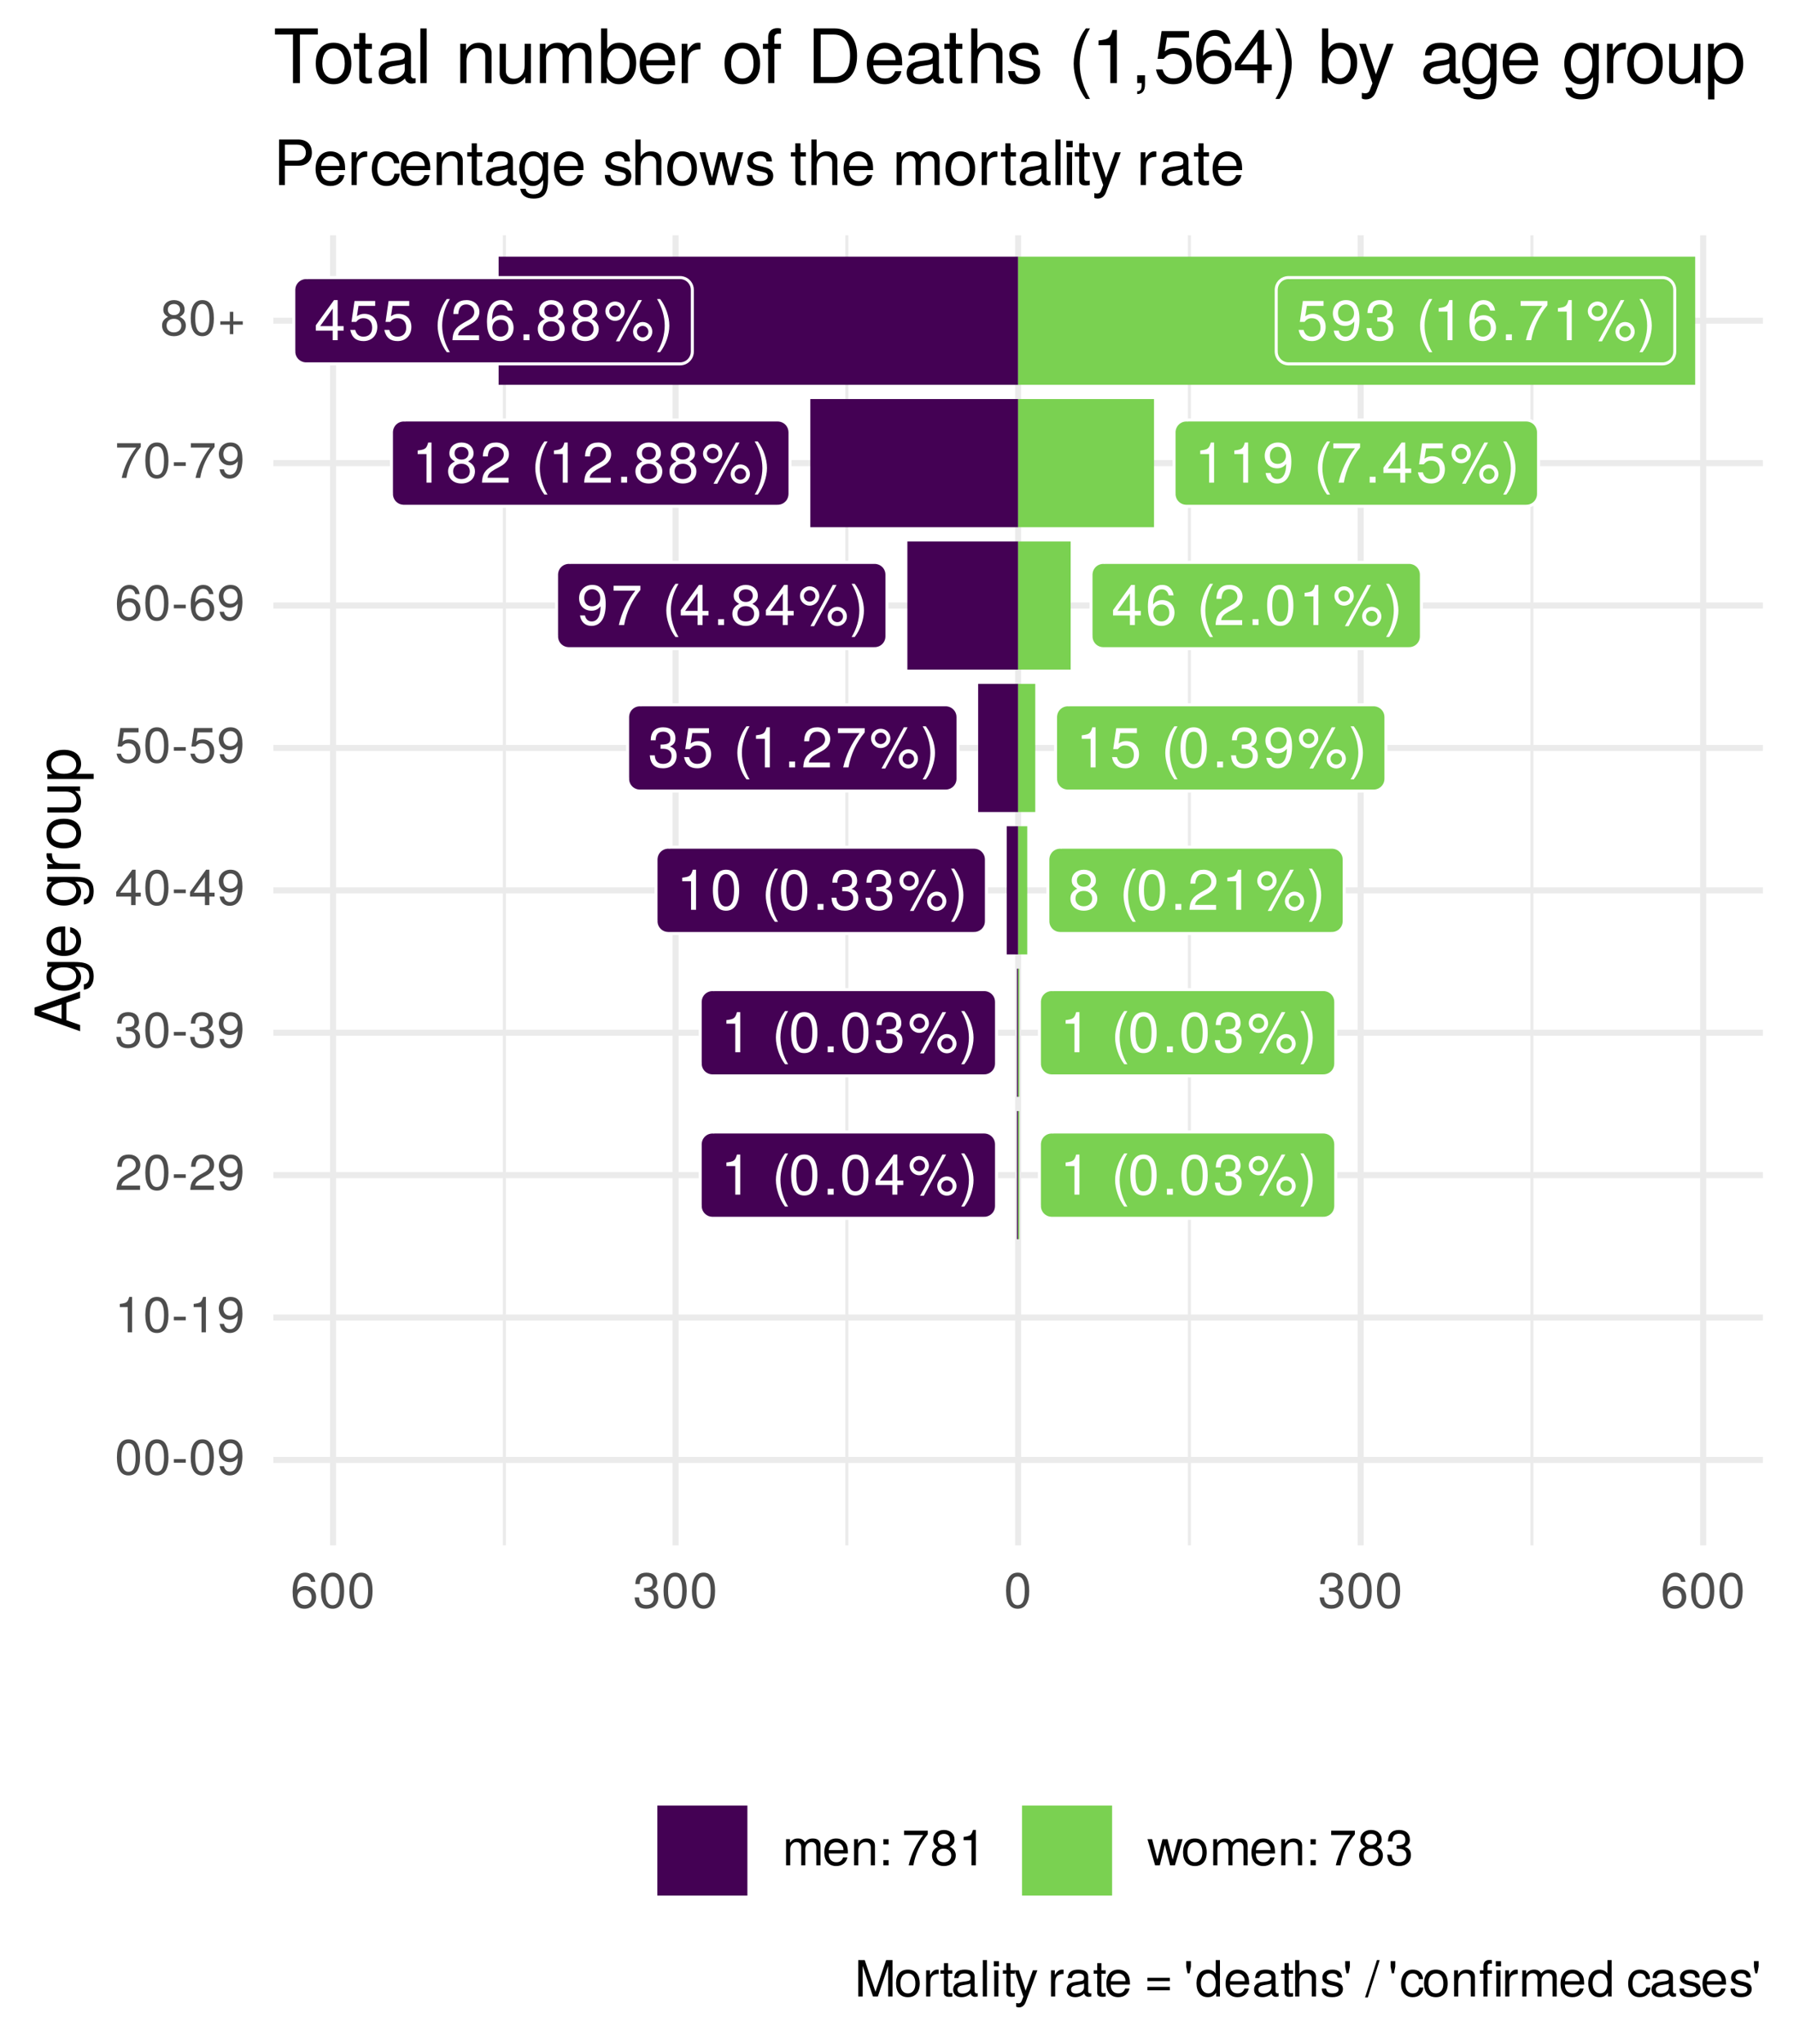 <?xml version="1.0" encoding="UTF-8"?>
<svg xmlns="http://www.w3.org/2000/svg" xmlns:xlink="http://www.w3.org/1999/xlink" width="316pt" height="360pt" viewBox="0 0 316 360" version="1.1">
<defs>
<g>
<symbol overflow="visible" id="glyph0-0">
<path style="stroke:none;" d=""/>
</symbol>
<symbol overflow="visible" id="glyph0-1">
<path style="stroke:none;" d="M 3.453 0 L 3.453 -7.062 L 2.875 -7.062 C 2.562 -5.969 2.375 -5.828 1.016 -5.656 L 1.016 -5.031 L 2.578 -5.031 L 2.578 0 Z M 3.453 0 "/>
</symbol>
<symbol overflow="visible" id="glyph0-2">
<path style="stroke:none;" d=""/>
</symbol>
<symbol overflow="visible" id="glyph0-3">
<path style="stroke:none;" d="M 2.891 2.109 C 2.016 0.688 1.531 -0.984 1.531 -2.578 C 1.531 -4.156 2.016 -5.844 2.891 -7.25 L 2.344 -7.25 C 1.359 -5.953 0.734 -4.141 0.734 -2.578 C 0.734 -1 1.359 0.812 2.344 2.109 Z M 2.891 2.109 "/>
</symbol>
<symbol overflow="visible" id="glyph0-4">
<path style="stroke:none;" d="M 5.047 -3.391 C 5.047 -5.844 4.266 -7.062 2.734 -7.062 C 1.219 -7.062 0.422 -5.828 0.422 -3.453 C 0.422 -1.078 1.219 0.156 2.734 0.156 C 4.234 0.156 5.047 -1.078 5.047 -3.391 Z M 4.156 -3.469 C 4.156 -1.469 3.688 -0.578 2.719 -0.578 C 1.797 -0.578 1.328 -1.516 1.328 -3.438 C 1.328 -5.375 1.797 -6.281 2.734 -6.281 C 3.688 -6.281 4.156 -5.359 4.156 -3.469 Z M 4.156 -3.469 "/>
</symbol>
<symbol overflow="visible" id="glyph0-5">
<path style="stroke:none;" d="M 1.906 0 L 1.906 -1.031 L 0.859 -1.031 L 0.859 0 Z M 1.906 0 "/>
</symbol>
<symbol overflow="visible" id="glyph0-6">
<path style="stroke:none;" d="M 5.172 -1.688 L 5.172 -2.484 L 4.125 -2.484 L 4.125 -7.062 L 3.484 -7.062 L 0.281 -2.625 L 0.281 -1.688 L 3.25 -1.688 L 3.25 0 L 4.125 0 L 4.125 -1.688 Z M 3.25 -2.484 L 1.047 -2.484 L 3.25 -5.562 Z M 3.25 -2.484 "/>
</symbol>
<symbol overflow="visible" id="glyph0-7">
<path style="stroke:none;" d="M 3.688 -5.094 C 3.688 -6.062 2.938 -6.812 1.984 -6.812 C 1.062 -6.812 0.281 -6.047 0.281 -5.109 C 0.281 -4.188 1.062 -3.406 1.984 -3.406 C 2.922 -3.406 3.688 -4.188 3.688 -5.094 Z M 3 -5.109 C 3 -4.562 2.531 -4.109 1.984 -4.109 C 1.438 -4.109 0.969 -4.562 0.969 -5.109 C 0.969 -5.672 1.438 -6.125 1.984 -6.125 C 2.547 -6.125 3 -5.672 3 -5.109 Z M 6.719 -7.062 L 6.062 -7.062 L 2.125 0.203 L 2.781 0.203 Z M 8.547 -1.5 C 8.547 -2.453 7.797 -3.203 6.844 -3.203 C 5.922 -3.203 5.156 -2.438 5.156 -1.516 C 5.156 -0.578 5.922 0.188 6.859 0.188 C 7.766 0.188 8.547 -0.578 8.547 -1.5 Z M 7.859 -1.5 C 7.859 -0.953 7.406 -0.5 6.859 -0.5 C 6.297 -0.5 5.844 -0.953 5.844 -1.516 C 5.844 -2.062 6.297 -2.516 6.844 -2.516 C 7.422 -2.516 7.859 -2.062 7.859 -1.5 Z M 7.859 -1.5 "/>
</symbol>
<symbol overflow="visible" id="glyph0-8">
<path style="stroke:none;" d="M 2.547 -2.562 C 2.547 -4.141 1.922 -5.953 0.922 -7.25 L 0.375 -7.25 C 1.25 -5.828 1.734 -4.156 1.734 -2.562 C 1.734 -0.984 1.25 0.703 0.375 2.109 L 0.922 2.109 C 1.922 0.812 2.547 -1 2.547 -2.562 Z M 2.547 -2.562 "/>
</symbol>
<symbol overflow="visible" id="glyph0-9">
<path style="stroke:none;" d="M 5.031 -2.047 C 5.031 -2.906 4.688 -3.406 3.844 -3.688 C 4.5 -3.953 4.828 -4.406 4.828 -5.109 C 4.828 -6.328 4.016 -7.062 2.672 -7.062 C 1.25 -7.062 0.5 -6.281 0.469 -4.781 L 1.344 -4.781 C 1.359 -5.828 1.797 -6.297 2.688 -6.297 C 3.469 -6.297 3.938 -5.828 3.938 -5.094 C 3.938 -4.328 3.609 -4.016 2.203 -4.016 L 2.203 -3.281 L 2.672 -3.281 C 3.641 -3.281 4.141 -2.828 4.141 -2.047 C 4.141 -1.156 3.594 -0.625 2.672 -0.625 C 1.719 -0.625 1.25 -1.109 1.188 -2.125 L 0.312 -2.125 C 0.422 -0.562 1.203 0.156 2.641 0.156 C 4.094 0.156 5.031 -0.719 5.031 -2.047 Z M 5.031 -2.047 "/>
</symbol>
<symbol overflow="visible" id="glyph0-10">
<path style="stroke:none;" d="M 5.109 -1.984 C 5.109 -2.781 4.703 -3.328 3.891 -3.719 C 4.625 -4.156 4.859 -4.516 4.859 -5.172 C 4.859 -6.281 3.984 -7.062 2.734 -7.062 C 1.5 -7.062 0.609 -6.281 0.609 -5.172 C 0.609 -4.516 0.859 -4.156 1.578 -3.719 C 0.766 -3.328 0.375 -2.781 0.375 -2 C 0.375 -0.703 1.344 0.156 2.734 0.156 C 4.125 0.156 5.109 -0.703 5.109 -1.984 Z M 3.969 -5.156 C 3.969 -4.5 3.469 -4.062 2.734 -4.062 C 2 -4.062 1.516 -4.5 1.516 -5.172 C 1.516 -5.844 2 -6.281 2.734 -6.281 C 3.484 -6.281 3.969 -5.844 3.969 -5.156 Z M 4.203 -1.984 C 4.203 -1.141 3.609 -0.625 2.719 -0.625 C 1.859 -0.625 1.266 -1.156 1.266 -1.984 C 1.266 -2.812 1.859 -3.328 2.734 -3.328 C 3.609 -3.328 4.203 -2.812 4.203 -1.984 Z M 4.203 -1.984 "/>
</symbol>
<symbol overflow="visible" id="glyph0-11">
<path style="stroke:none;" d="M 5.094 -4.984 C 5.094 -6.188 4.156 -7.062 2.828 -7.062 C 1.391 -7.062 0.547 -6.312 0.5 -4.609 L 1.375 -4.609 C 1.438 -5.797 1.938 -6.297 2.797 -6.297 C 3.594 -6.297 4.188 -5.719 4.188 -4.969 C 4.188 -4.406 3.859 -3.938 3.234 -3.578 L 2.312 -3.062 C 0.844 -2.219 0.422 -1.547 0.344 0 L 5.031 0 L 5.031 -0.859 L 1.328 -0.859 C 1.406 -1.438 1.734 -1.812 2.594 -2.312 L 3.594 -2.859 C 4.578 -3.391 5.094 -4.125 5.094 -4.984 Z M 5.094 -4.984 "/>
</symbol>
<symbol overflow="visible" id="glyph0-12">
<path style="stroke:none;" d="M 5.109 -2.344 C 5.109 -3.734 4.188 -4.641 2.828 -4.641 C 2.328 -4.641 1.938 -4.516 1.516 -4.219 L 1.797 -6.047 L 4.734 -6.047 L 4.734 -6.906 L 1.094 -6.906 L 0.562 -3.219 L 1.375 -3.219 C 1.781 -3.703 2.125 -3.875 2.672 -3.875 C 3.609 -3.875 4.203 -3.266 4.203 -2.219 C 4.203 -1.203 3.625 -0.625 2.672 -0.625 C 1.906 -0.625 1.438 -1.016 1.219 -1.812 L 0.344 -1.812 C 0.641 -0.406 1.438 0.156 2.688 0.156 C 4.109 0.156 5.109 -0.844 5.109 -2.344 Z M 5.109 -2.344 "/>
</symbol>
<symbol overflow="visible" id="glyph0-13">
<path style="stroke:none;" d="M 5.172 -6.172 L 5.172 -6.906 L 0.453 -6.906 L 0.453 -6.047 L 4.266 -6.047 C 2.859 -4.266 1.875 -2.203 1.375 0 L 2.312 0 C 2.703 -2.281 3.688 -4.406 5.172 -6.172 Z M 5.172 -6.172 "/>
</symbol>
<symbol overflow="visible" id="glyph0-14">
<path style="stroke:none;" d="M 5.062 -3.688 C 5.062 -5.906 4.297 -7.062 2.688 -7.062 C 1.344 -7.062 0.375 -6.094 0.375 -4.719 C 0.375 -3.406 1.281 -2.516 2.547 -2.516 C 3.219 -2.516 3.703 -2.75 4.156 -3.297 C 4.156 -1.578 3.594 -0.625 2.594 -0.625 C 1.969 -0.625 1.547 -1.016 1.406 -1.688 L 0.531 -1.688 C 0.703 -0.531 1.453 0.156 2.531 0.156 C 4.188 0.156 5.062 -1.25 5.062 -3.688 Z M 4.109 -4.734 C 4.109 -3.875 3.5 -3.297 2.641 -3.297 C 1.797 -3.297 1.281 -3.844 1.281 -4.781 C 1.281 -5.688 1.875 -6.297 2.672 -6.297 C 3.5 -6.297 4.109 -5.656 4.109 -4.734 Z M 4.109 -4.734 "/>
</symbol>
<symbol overflow="visible" id="glyph0-15">
<path style="stroke:none;" d="M 5.109 -2.188 C 5.109 -3.5 4.203 -4.391 2.953 -4.391 C 2.25 -4.391 1.703 -4.125 1.328 -3.609 C 1.328 -5.328 1.891 -6.281 2.891 -6.281 C 3.516 -6.281 3.938 -5.891 4.078 -5.219 L 4.953 -5.219 C 4.781 -6.375 4.031 -7.062 2.953 -7.062 C 1.312 -7.062 0.422 -5.672 0.422 -3.219 C 0.422 -1.016 1.188 0.156 2.797 0.156 C 4.141 0.156 5.109 -0.812 5.109 -2.188 Z M 4.203 -2.125 C 4.203 -1.234 3.609 -0.625 2.812 -0.625 C 1.984 -0.625 1.375 -1.266 1.375 -2.172 C 1.375 -3.047 1.969 -3.609 2.844 -3.609 C 3.688 -3.609 4.203 -3.062 4.203 -2.125 Z M 4.203 -2.125 "/>
</symbol>
<symbol overflow="visible" id="glyph1-0">
<path style="stroke:none;" d=""/>
</symbol>
<symbol overflow="visible" id="glyph1-1">
<path style="stroke:none;" d="M 4.453 -3 C 4.453 -5.156 3.781 -6.234 2.422 -6.234 C 1.078 -6.234 0.375 -5.141 0.375 -3.047 C 0.375 -0.953 1.078 0.125 2.422 0.125 C 3.734 0.125 4.453 -0.953 4.453 -3 Z M 3.672 -3.062 C 3.672 -1.297 3.266 -0.516 2.406 -0.516 C 1.578 -0.516 1.172 -1.344 1.172 -3.047 C 1.172 -4.75 1.578 -5.547 2.422 -5.547 C 3.25 -5.547 3.672 -4.734 3.672 -3.062 Z M 3.672 -3.062 "/>
</symbol>
<symbol overflow="visible" id="glyph1-2">
<path style="stroke:none;" d="M 2.5 -2.109 L 2.5 -2.75 L 0.406 -2.75 L 0.406 -2.109 Z M 2.5 -2.109 "/>
</symbol>
<symbol overflow="visible" id="glyph1-3">
<path style="stroke:none;" d="M 4.484 -3.266 C 4.484 -5.219 3.797 -6.234 2.375 -6.234 C 1.188 -6.234 0.328 -5.391 0.328 -4.172 C 0.328 -3.016 1.125 -2.219 2.25 -2.219 C 2.844 -2.219 3.266 -2.438 3.672 -2.922 C 3.672 -1.406 3.172 -0.547 2.281 -0.547 C 1.734 -0.547 1.359 -0.891 1.234 -1.5 L 0.469 -1.5 C 0.609 -0.469 1.281 0.125 2.234 0.125 C 3.688 0.125 4.484 -1.109 4.484 -3.266 Z M 3.641 -4.188 C 3.641 -3.422 3.094 -2.906 2.344 -2.906 C 1.594 -2.906 1.125 -3.391 1.125 -4.234 C 1.125 -5.016 1.656 -5.562 2.359 -5.562 C 3.094 -5.562 3.641 -5 3.641 -4.188 Z M 3.641 -4.188 "/>
</symbol>
<symbol overflow="visible" id="glyph1-4">
<path style="stroke:none;" d="M 3.047 0 L 3.047 -6.234 L 2.547 -6.234 C 2.266 -5.281 2.094 -5.141 0.891 -5 L 0.891 -4.438 L 2.281 -4.438 L 2.281 0 Z M 3.047 0 "/>
</symbol>
<symbol overflow="visible" id="glyph1-5">
<path style="stroke:none;" d="M 4.5 -4.406 C 4.5 -5.469 3.672 -6.234 2.5 -6.234 C 1.219 -6.234 0.484 -5.594 0.438 -4.078 L 1.219 -4.078 C 1.281 -5.125 1.703 -5.562 2.469 -5.562 C 3.172 -5.562 3.703 -5.062 3.703 -4.391 C 3.703 -3.891 3.406 -3.469 2.859 -3.156 L 2.047 -2.703 C 0.75 -1.969 0.375 -1.375 0.297 0 L 4.453 0 L 4.453 -0.766 L 1.172 -0.766 C 1.25 -1.281 1.531 -1.594 2.297 -2.047 L 3.172 -2.531 C 4.047 -2.984 4.5 -3.641 4.5 -4.406 Z M 4.5 -4.406 "/>
</symbol>
<symbol overflow="visible" id="glyph1-6">
<path style="stroke:none;" d="M 4.453 -1.812 C 4.453 -2.562 4.141 -3.016 3.391 -3.266 C 3.969 -3.5 4.266 -3.891 4.266 -4.516 C 4.266 -5.594 3.547 -6.234 2.359 -6.234 C 1.109 -6.234 0.438 -5.547 0.406 -4.219 L 1.188 -4.219 C 1.203 -5.141 1.578 -5.562 2.375 -5.562 C 3.062 -5.562 3.469 -5.156 3.469 -4.5 C 3.469 -3.828 3.188 -3.547 1.938 -3.547 L 1.938 -2.906 L 2.359 -2.906 C 3.219 -2.906 3.656 -2.5 3.656 -1.797 C 3.656 -1.016 3.172 -0.547 2.359 -0.547 C 1.516 -0.547 1.109 -0.969 1.062 -1.875 L 0.281 -1.875 C 0.375 -0.5 1.062 0.125 2.344 0.125 C 3.625 0.125 4.453 -0.641 4.453 -1.812 Z M 4.453 -1.812 "/>
</symbol>
<symbol overflow="visible" id="glyph1-7">
<path style="stroke:none;" d="M 4.578 -1.5 L 4.578 -2.188 L 3.656 -2.188 L 3.656 -6.234 L 3.078 -6.234 L 0.25 -2.312 L 0.25 -1.5 L 2.875 -1.5 L 2.875 0 L 3.656 0 L 3.656 -1.5 Z M 2.875 -2.188 L 0.922 -2.188 L 2.875 -4.922 Z M 2.875 -2.188 "/>
</symbol>
<symbol overflow="visible" id="glyph1-8">
<path style="stroke:none;" d="M 4.516 -2.062 C 4.516 -3.297 3.688 -4.109 2.5 -4.109 C 2.062 -4.109 1.703 -4 1.344 -3.734 L 1.594 -5.344 L 4.188 -5.344 L 4.188 -6.109 L 0.969 -6.109 L 0.5 -2.844 L 1.219 -2.844 C 1.578 -3.266 1.875 -3.422 2.359 -3.422 C 3.188 -3.422 3.719 -2.891 3.719 -1.969 C 3.719 -1.062 3.203 -0.547 2.359 -0.547 C 1.688 -0.547 1.266 -0.891 1.078 -1.594 L 0.312 -1.594 C 0.562 -0.359 1.266 0.125 2.375 0.125 C 3.641 0.125 4.516 -0.75 4.516 -2.062 Z M 4.516 -2.062 "/>
</symbol>
<symbol overflow="visible" id="glyph1-9">
<path style="stroke:none;" d="M 4.516 -1.938 C 4.516 -3.094 3.719 -3.875 2.609 -3.875 C 1.984 -3.875 1.5 -3.641 1.172 -3.188 C 1.172 -4.703 1.672 -5.547 2.562 -5.547 C 3.109 -5.547 3.484 -5.203 3.609 -4.609 L 4.375 -4.609 C 4.234 -5.625 3.562 -6.234 2.609 -6.234 C 1.156 -6.234 0.375 -5.016 0.375 -2.844 C 0.375 -0.891 1.047 0.125 2.469 0.125 C 3.656 0.125 4.516 -0.719 4.516 -1.938 Z M 3.719 -1.875 C 3.719 -1.094 3.188 -0.547 2.484 -0.547 C 1.766 -0.547 1.219 -1.125 1.219 -1.922 C 1.219 -2.688 1.734 -3.188 2.5 -3.188 C 3.25 -3.188 3.719 -2.703 3.719 -1.875 Z M 3.719 -1.875 "/>
</symbol>
<symbol overflow="visible" id="glyph1-10">
<path style="stroke:none;" d="M 4.578 -5.453 L 4.578 -6.109 L 0.406 -6.109 L 0.406 -5.344 L 3.781 -5.344 C 2.531 -3.781 1.656 -1.953 1.219 0 L 2.047 0 C 2.391 -2.016 3.266 -3.891 4.578 -5.453 Z M 4.578 -5.453 "/>
</symbol>
<symbol overflow="visible" id="glyph1-11">
<path style="stroke:none;" d="M 4.516 -1.766 C 4.516 -2.453 4.156 -2.938 3.438 -3.281 C 4.078 -3.672 4.297 -3.984 4.297 -4.578 C 4.297 -5.547 3.531 -6.234 2.422 -6.234 C 1.312 -6.234 0.547 -5.547 0.547 -4.578 C 0.547 -4 0.75 -3.672 1.391 -3.281 C 0.672 -2.938 0.328 -2.453 0.328 -1.766 C 0.328 -0.625 1.188 0.125 2.422 0.125 C 3.656 0.125 4.516 -0.625 4.516 -1.766 Z M 3.5 -4.562 C 3.5 -3.969 3.062 -3.594 2.422 -3.594 C 1.766 -3.594 1.344 -3.969 1.344 -4.562 C 1.344 -5.156 1.766 -5.547 2.422 -5.547 C 3.078 -5.547 3.5 -5.156 3.5 -4.562 Z M 3.719 -1.75 C 3.719 -1.016 3.188 -0.547 2.406 -0.547 C 1.641 -0.547 1.125 -1.016 1.125 -1.75 C 1.125 -2.484 1.641 -2.938 2.422 -2.938 C 3.188 -2.938 3.719 -2.484 3.719 -1.75 Z M 3.719 -1.75 "/>
</symbol>
<symbol overflow="visible" id="glyph1-12">
<path style="stroke:none;" d="M 4.547 -1.906 L 4.547 -2.5 L 2.875 -2.5 L 2.875 -4.172 L 2.266 -4.172 L 2.266 -2.5 L 0.594 -2.5 L 0.594 -1.906 L 2.266 -1.906 L 2.266 -0.234 L 2.875 -0.234 L 2.875 -1.906 Z M 4.547 -1.906 "/>
</symbol>
<symbol overflow="visible" id="glyph1-13">
<path style="stroke:none;" d="M 6.688 0 L 6.688 -3.453 C 6.688 -4.281 6.234 -4.734 5.359 -4.734 C 4.75 -4.734 4.375 -4.562 3.953 -4.031 C 3.672 -4.531 3.312 -4.734 2.703 -4.734 C 2.094 -4.734 1.688 -4.516 1.297 -3.953 L 1.297 -4.609 L 0.625 -4.609 L 0.625 0 L 1.359 0 L 1.359 -2.891 C 1.359 -3.562 1.844 -4.094 2.438 -4.094 C 2.984 -4.094 3.297 -3.766 3.297 -3.172 L 3.297 0 L 4.016 0 L 4.016 -2.891 C 4.016 -3.562 4.516 -4.094 5.109 -4.094 C 5.641 -4.094 5.953 -3.75 5.953 -3.172 L 5.953 0 Z M 6.688 0 "/>
</symbol>
<symbol overflow="visible" id="glyph1-14">
<path style="stroke:none;" d="M 4.516 -2.094 C 4.516 -2.766 4.453 -3.188 4.328 -3.531 C 4.031 -4.281 3.328 -4.734 2.469 -4.734 C 1.172 -4.734 0.359 -3.797 0.359 -2.281 C 0.359 -0.766 1.156 0.125 2.453 0.125 C 3.5 0.125 4.234 -0.469 4.422 -1.406 L 3.672 -1.406 C 3.469 -0.797 3.062 -0.547 2.469 -0.547 C 1.703 -0.547 1.141 -1.031 1.125 -2.094 Z M 3.734 -2.75 C 3.734 -2.75 3.734 -2.703 3.719 -2.688 L 1.141 -2.688 C 1.203 -3.516 1.719 -4.062 2.453 -4.062 C 3.172 -4.062 3.734 -3.469 3.734 -2.75 Z M 3.734 -2.75 "/>
</symbol>
<symbol overflow="visible" id="glyph1-15">
<path style="stroke:none;" d="M 4.281 0 L 4.281 -3.484 C 4.281 -4.25 3.719 -4.734 2.828 -4.734 C 2.141 -4.734 1.703 -4.484 1.297 -3.828 L 1.297 -4.609 L 0.609 -4.609 L 0.609 0 L 1.344 0 L 1.344 -2.547 C 1.344 -3.484 1.859 -4.094 2.609 -4.094 C 3.188 -4.094 3.547 -3.75 3.547 -3.188 L 3.547 0 Z M 4.281 0 "/>
</symbol>
<symbol overflow="visible" id="glyph1-16">
<path style="stroke:none;" d="M 1.688 0 L 1.688 -0.922 L 0.766 -0.922 L 0.766 0 Z M 1.688 -3.688 L 1.688 -4.609 L 0.766 -4.609 L 0.766 -3.688 Z M 1.688 -3.688 "/>
</symbol>
<symbol overflow="visible" id="glyph1-17">
<path style="stroke:none;" d=""/>
</symbol>
<symbol overflow="visible" id="glyph1-18">
<path style="stroke:none;" d="M 6.234 -4.609 L 5.406 -4.609 L 4.484 -1.016 L 3.578 -4.609 L 2.688 -4.609 L 1.797 -1.016 L 0.859 -4.609 L 0.047 -4.609 L 1.391 0 L 2.219 0 L 3.109 -3.609 L 4.031 0 L 4.875 0 Z M 6.234 -4.609 "/>
</symbol>
<symbol overflow="visible" id="glyph1-19">
<path style="stroke:none;" d="M 4.484 -2.266 C 4.484 -3.859 3.719 -4.734 2.391 -4.734 C 1.094 -4.734 0.312 -3.859 0.312 -2.312 C 0.312 -0.75 1.094 0.125 2.406 0.125 C 3.688 0.125 4.484 -0.75 4.484 -2.266 Z M 3.719 -2.281 C 3.719 -1.203 3.203 -0.547 2.406 -0.547 C 1.578 -0.547 1.078 -1.188 1.078 -2.312 C 1.078 -3.406 1.578 -4.062 2.406 -4.062 C 3.234 -4.062 3.719 -3.422 3.719 -2.281 Z M 3.719 -2.281 "/>
</symbol>
<symbol overflow="visible" id="glyph1-20">
<path style="stroke:none;" d="M 6.688 0 L 6.688 -6.406 L 5.562 -6.406 L 3.688 -0.828 L 1.797 -6.406 L 0.656 -6.406 L 0.656 0 L 1.438 0 L 1.438 -5.375 L 3.25 0 L 4.109 0 L 5.922 -5.375 L 5.922 0 Z M 6.688 0 "/>
</symbol>
<symbol overflow="visible" id="glyph1-21">
<path style="stroke:none;" d="M 2.828 -3.969 L 2.828 -4.719 C 2.703 -4.734 2.641 -4.734 2.547 -4.734 C 2.062 -4.734 1.703 -4.453 1.281 -3.781 L 1.281 -4.609 L 0.609 -4.609 L 0.609 0 L 1.344 0 L 1.344 -2.391 C 1.344 -3.438 1.688 -3.953 2.828 -3.969 Z M 2.828 -3.969 "/>
</symbol>
<symbol overflow="visible" id="glyph1-22">
<path style="stroke:none;" d="M 2.234 0 L 2.234 -0.609 C 2.141 -0.594 2.016 -0.578 1.875 -0.578 C 1.562 -0.578 1.484 -0.672 1.484 -1 L 1.484 -4.016 L 2.234 -4.016 L 2.234 -4.609 L 1.484 -4.609 L 1.484 -5.875 L 0.75 -5.875 L 0.75 -4.609 L 0.125 -4.609 L 0.125 -4.016 L 0.75 -4.016 L 0.75 -0.672 C 0.75 -0.203 1.062 0.062 1.641 0.062 C 1.812 0.062 1.984 0.047 2.234 0 Z M 2.234 0 "/>
</symbol>
<symbol overflow="visible" id="glyph1-23">
<path style="stroke:none;" d="M 4.703 -0.016 L 4.703 -0.578 C 4.625 -0.547 4.594 -0.547 4.547 -0.547 C 4.297 -0.547 4.156 -0.688 4.156 -0.922 L 4.156 -3.484 C 4.156 -4.297 3.547 -4.734 2.422 -4.734 C 1.297 -4.734 0.609 -4.312 0.578 -3.25 L 1.312 -3.25 C 1.375 -3.812 1.703 -4.062 2.391 -4.062 C 3.047 -4.062 3.422 -3.812 3.422 -3.375 L 3.422 -3.188 C 3.422 -2.875 3.234 -2.75 2.656 -2.672 C 1.625 -2.547 1.453 -2.5 1.172 -2.391 C 0.641 -2.172 0.375 -1.766 0.375 -1.203 C 0.375 -0.359 0.953 0.125 1.875 0.125 C 2.469 0.125 3.047 -0.109 3.453 -0.547 C 3.531 -0.188 3.844 0.062 4.203 0.062 C 4.359 0.062 4.469 0.047 4.703 -0.016 Z M 3.422 -1.594 C 3.422 -0.938 2.75 -0.516 2.047 -0.516 C 1.469 -0.516 1.141 -0.719 1.141 -1.219 C 1.141 -1.703 1.453 -1.906 2.25 -2.016 C 3.016 -2.125 3.172 -2.156 3.422 -2.281 Z M 3.422 -1.594 "/>
</symbol>
<symbol overflow="visible" id="glyph1-24">
<path style="stroke:none;" d="M 1.328 0 L 1.328 -6.406 L 0.594 -6.406 L 0.594 0 Z M 1.328 0 "/>
</symbol>
<symbol overflow="visible" id="glyph1-25">
<path style="stroke:none;" d="M 1.344 0 L 1.344 -4.609 L 0.609 -4.609 L 0.609 0 Z M 1.438 -5.297 L 1.438 -6.219 L 0.531 -6.219 L 0.531 -5.297 Z M 1.438 -5.297 "/>
</symbol>
<symbol overflow="visible" id="glyph1-26">
<path style="stroke:none;" d="M 4.203 -4.609 L 3.406 -4.609 L 2.141 -1.016 L 0.953 -4.609 L 0.172 -4.609 L 1.734 0.016 L 1.453 0.75 C 1.328 1.078 1.172 1.203 0.859 1.203 C 0.75 1.203 0.641 1.172 0.469 1.141 L 0.469 1.797 C 0.625 1.875 0.781 1.922 0.969 1.922 C 1.484 1.922 1.906 1.625 2.156 0.969 Z M 4.203 -4.609 "/>
</symbol>
<symbol overflow="visible" id="glyph1-27">
<path style="stroke:none;" d="M 4.547 -2.703 L 4.547 -3.297 L 0.594 -3.297 L 0.594 -2.703 Z M 4.547 -1.094 L 4.547 -1.703 L 0.594 -1.703 L 0.594 -1.094 Z M 4.547 -1.094 "/>
</symbol>
<symbol overflow="visible" id="glyph1-28">
<path style="stroke:none;" d="M 1.25 -5.266 L 1.25 -6.234 L 0.422 -6.234 L 0.422 -5.266 L 0.656 -4.078 L 1.016 -4.078 Z M 1.25 -5.266 "/>
</symbol>
<symbol overflow="visible" id="glyph1-29">
<path style="stroke:none;" d="M 4.359 0 L 4.359 -6.406 L 3.625 -6.406 L 3.625 -4.031 C 3.312 -4.5 2.828 -4.734 2.203 -4.734 C 1.016 -4.734 0.234 -3.812 0.234 -2.344 C 0.234 -0.797 1 0.125 2.234 0.125 C 2.875 0.125 3.312 -0.109 3.703 -0.672 L 3.703 0 Z M 3.625 -2.281 C 3.625 -1.219 3.109 -0.547 2.344 -0.547 C 1.531 -0.547 1 -1.234 1 -2.312 C 1 -3.375 1.531 -4.062 2.328 -4.062 C 3.125 -4.062 3.625 -3.359 3.625 -2.281 Z M 3.625 -2.281 "/>
</symbol>
<symbol overflow="visible" id="glyph1-30">
<path style="stroke:none;" d="M 4.281 0 L 4.281 -3.484 C 4.281 -4.25 3.719 -4.734 2.828 -4.734 C 2.172 -4.734 1.781 -4.547 1.344 -3.969 L 1.344 -6.406 L 0.609 -6.406 L 0.609 0 L 1.344 0 L 1.344 -2.547 C 1.344 -3.484 1.844 -4.094 2.594 -4.094 C 3.109 -4.094 3.547 -3.797 3.547 -3.188 L 3.547 0 Z M 4.281 0 "/>
</symbol>
<symbol overflow="visible" id="glyph1-31">
<path style="stroke:none;" d="M 4.031 -1.297 C 4.031 -1.984 3.656 -2.328 2.734 -2.547 L 2.031 -2.703 C 1.438 -2.844 1.172 -3.047 1.172 -3.375 C 1.172 -3.797 1.562 -4.062 2.156 -4.062 C 2.75 -4.062 3.062 -3.812 3.078 -3.328 L 3.859 -3.328 C 3.844 -4.234 3.25 -4.734 2.188 -4.734 C 1.109 -4.734 0.406 -4.188 0.406 -3.328 C 0.406 -2.609 0.781 -2.266 1.875 -2 L 2.562 -1.844 C 3.062 -1.719 3.266 -1.562 3.266 -1.234 C 3.266 -0.797 2.844 -0.547 2.203 -0.547 C 1.547 -0.547 1.172 -0.703 1.078 -1.406 L 0.297 -1.406 C 0.328 -0.344 0.938 0.125 2.141 0.125 C 3.297 0.125 4.031 -0.406 4.031 -1.297 Z M 4.031 -1.297 "/>
</symbol>
<symbol overflow="visible" id="glyph1-32">
<path style="stroke:none;" d="M 2.5 -6.406 L 2.016 -6.406 L -0.078 0.172 L 0.406 0.172 Z M 2.5 -6.406 "/>
</symbol>
<symbol overflow="visible" id="glyph1-33">
<path style="stroke:none;" d="M 4.203 -1.578 L 3.453 -1.578 C 3.328 -0.844 2.953 -0.547 2.328 -0.547 C 1.516 -0.547 1.031 -1.172 1.031 -2.266 C 1.031 -3.406 1.516 -4.062 2.312 -4.062 C 2.922 -4.062 3.312 -3.703 3.406 -3.062 L 4.141 -3.062 C 4.062 -4.188 3.359 -4.734 2.328 -4.734 C 1.078 -4.734 0.266 -3.797 0.266 -2.266 C 0.266 -0.781 1.062 0.125 2.312 0.125 C 3.406 0.125 4.109 -0.531 4.203 -1.578 Z M 4.203 -1.578 "/>
</symbol>
<symbol overflow="visible" id="glyph1-34">
<path style="stroke:none;" d="M 2.266 -4.016 L 2.266 -4.609 L 1.5 -4.609 L 1.5 -5.328 C 1.5 -5.641 1.688 -5.797 2.016 -5.797 C 2.078 -5.797 2.109 -5.797 2.266 -5.781 L 2.266 -6.391 C 2.109 -6.438 2 -6.438 1.859 -6.438 C 1.172 -6.438 0.781 -6.047 0.781 -5.391 L 0.781 -4.609 L 0.156 -4.609 L 0.156 -4.016 L 0.781 -4.016 L 0.781 0 L 1.5 0 L 1.5 -4.016 Z M 3.781 0 L 3.781 -4.609 L 3.047 -4.609 L 3.047 0 Z M 3.875 -5.297 L 3.875 -6.219 L 2.953 -6.219 L 2.953 -5.297 Z M 3.875 -5.297 "/>
</symbol>
<symbol overflow="visible" id="glyph2-0">
<path style="stroke:none;" d=""/>
</symbol>
<symbol overflow="visible" id="glyph2-1">
<path style="stroke:none;" d="M 0 -7.188 L -8.016 -4.359 L -8.016 -3.047 L 0 -0.188 L 0 -1.281 L -2.406 -2.125 L -2.406 -5.219 L 0 -6.031 Z M -3.266 -4.922 L -3.266 -2.375 L -6.922 -3.703 Z M -3.266 -4.922 "/>
</symbol>
<symbol overflow="visible" id="glyph2-2">
<path style="stroke:none;" d="M -0.953 -5.375 L -5.766 -5.375 L -5.766 -4.531 L -4.922 -4.531 C -5.609 -4.062 -5.922 -3.516 -5.922 -2.766 C -5.922 -1.312 -4.703 -0.312 -2.828 -0.312 C -1.016 -0.312 0.172 -1.344 0.172 -2.688 C 0.172 -3.422 -0.141 -3.922 -0.875 -4.531 L -0.484 -4.531 C 1.047 -4.531 1.625 -3.906 1.625 -2.844 C 1.625 -2.109 1.359 -1.547 0.656 -1.438 L 0.656 -0.5 C 1.75 -0.609 2.391 -1.453 2.391 -2.812 C 2.391 -4.609 1.594 -5.375 -0.953 -5.375 Z M -2.844 -4.438 C -1.469 -4.438 -0.688 -3.844 -0.688 -2.875 C -0.688 -1.875 -1.484 -1.281 -2.875 -1.281 C -4.266 -1.281 -5.078 -1.891 -5.078 -2.875 C -5.078 -3.859 -4.25 -4.438 -2.844 -4.438 Z M -2.844 -4.438 "/>
</symbol>
<symbol overflow="visible" id="glyph2-3">
<path style="stroke:none;" d="M -2.625 -5.641 C -3.453 -5.641 -3.984 -5.578 -4.406 -5.406 C -5.359 -5.031 -5.922 -4.156 -5.922 -3.078 C -5.922 -1.469 -4.734 -0.438 -2.844 -0.438 C -0.953 -0.438 0.172 -1.438 0.172 -3.062 C 0.172 -4.375 -0.578 -5.297 -1.75 -5.516 L -1.75 -4.594 C -0.984 -4.344 -0.688 -3.828 -0.688 -3.094 C -0.688 -2.141 -1.297 -1.422 -2.625 -1.391 Z M -3.438 -4.656 C -3.438 -4.656 -3.391 -4.656 -3.359 -4.656 L -3.359 -1.422 C -4.391 -1.5 -5.078 -2.141 -5.078 -3.062 C -5.078 -3.969 -4.328 -4.656 -3.438 -4.656 Z M -3.438 -4.656 "/>
</symbol>
<symbol overflow="visible" id="glyph2-4">
<path style="stroke:none;" d=""/>
</symbol>
<symbol overflow="visible" id="glyph2-5">
<path style="stroke:none;" d="M -4.969 -3.531 L -5.891 -3.531 C -5.922 -3.375 -5.922 -3.297 -5.922 -3.172 C -5.922 -2.578 -5.578 -2.141 -4.719 -1.609 L -5.766 -1.609 L -5.766 -0.766 L 0 -0.766 L 0 -1.688 L -2.984 -1.688 C -4.297 -1.688 -4.938 -2.109 -4.969 -3.531 Z M -4.969 -3.531 "/>
</symbol>
<symbol overflow="visible" id="glyph2-6">
<path style="stroke:none;" d="M -2.844 -5.609 C -4.828 -5.609 -5.922 -4.656 -5.922 -2.984 C -5.922 -1.375 -4.812 -0.391 -2.875 -0.391 C -0.953 -0.391 0.172 -1.359 0.172 -3 C 0.172 -4.625 -0.953 -5.609 -2.844 -5.609 Z M -2.844 -4.656 C -1.5 -4.656 -0.688 -4.016 -0.688 -3 C -0.688 -1.984 -1.484 -1.359 -2.875 -1.359 C -4.266 -1.359 -5.078 -1.984 -5.078 -3 C -5.078 -4.031 -4.281 -4.656 -2.844 -4.656 Z M -2.844 -4.656 "/>
</symbol>
<symbol overflow="visible" id="glyph2-7">
<path style="stroke:none;" d="M 0 -5.297 L -5.766 -5.297 L -5.766 -4.391 L -2.578 -4.391 C -1.406 -4.391 -0.641 -3.766 -0.641 -2.812 C -0.641 -2.094 -1.078 -1.625 -1.766 -1.625 L -5.766 -1.625 L -5.766 -0.719 L -1.406 -0.719 C -0.453 -0.719 0.172 -1.438 0.172 -2.547 C 0.172 -3.406 -0.125 -3.938 -0.891 -4.484 L 0 -4.484 Z M 0 -5.297 "/>
</symbol>
<symbol overflow="visible" id="glyph2-8">
<path style="stroke:none;" d="M -2.828 -5.75 C -4.766 -5.75 -5.922 -4.812 -5.922 -3.281 C -5.922 -2.5 -5.578 -1.875 -4.891 -1.438 L -5.766 -1.438 L -5.766 -0.609 L 2.391 -0.609 L 2.391 -1.516 L -0.688 -1.516 C -0.094 -2 0.172 -2.547 0.172 -3.281 C 0.172 -4.781 -0.984 -5.75 -2.828 -5.75 Z M -2.844 -4.797 C -1.547 -4.797 -0.688 -4.125 -0.688 -3.125 C -0.688 -2.156 -1.484 -1.516 -2.844 -1.516 C -4.188 -1.516 -5.078 -2.156 -5.078 -3.125 C -5.078 -4.141 -4.219 -4.797 -2.844 -4.797 Z M -2.844 -4.797 "/>
</symbol>
<symbol overflow="visible" id="glyph3-0">
<path style="stroke:none;" d=""/>
</symbol>
<symbol overflow="visible" id="glyph3-1">
<path style="stroke:none;" d="M 6.781 -5.672 C 6.781 -7.172 5.891 -8.016 4.312 -8.016 L 1 -8.016 L 1 0 L 2.031 0 L 2.031 -3.406 L 4.547 -3.406 C 5.859 -3.406 6.781 -4.328 6.781 -5.672 Z M 5.719 -5.703 C 5.719 -4.828 5.141 -4.297 4.156 -4.297 L 2.031 -4.297 L 2.031 -7.109 L 4.156 -7.109 C 5.141 -7.109 5.719 -6.594 5.719 -5.703 Z M 5.719 -5.703 "/>
</symbol>
<symbol overflow="visible" id="glyph3-2">
<path style="stroke:none;" d="M 5.641 -2.625 C 5.641 -3.453 5.578 -3.984 5.406 -4.406 C 5.031 -5.359 4.156 -5.922 3.078 -5.922 C 1.469 -5.922 0.438 -4.734 0.438 -2.844 C 0.438 -0.953 1.438 0.172 3.062 0.172 C 4.375 0.172 5.297 -0.578 5.516 -1.75 L 4.594 -1.75 C 4.344 -0.984 3.828 -0.688 3.094 -0.688 C 2.141 -0.688 1.422 -1.297 1.391 -2.625 Z M 4.656 -3.438 C 4.656 -3.438 4.656 -3.391 4.656 -3.359 L 1.422 -3.359 C 1.5 -4.391 2.141 -5.078 3.062 -5.078 C 3.969 -5.078 4.656 -4.328 4.656 -3.438 Z M 4.656 -3.438 "/>
</symbol>
<symbol overflow="visible" id="glyph3-3">
<path style="stroke:none;" d="M 3.531 -4.969 L 3.531 -5.891 C 3.375 -5.922 3.297 -5.922 3.172 -5.922 C 2.578 -5.922 2.141 -5.578 1.609 -4.719 L 1.609 -5.766 L 0.766 -5.766 L 0.766 0 L 1.688 0 L 1.688 -2.984 C 1.688 -4.297 2.109 -4.938 3.531 -4.969 Z M 3.531 -4.969 "/>
</symbol>
<symbol overflow="visible" id="glyph3-4">
<path style="stroke:none;" d="M 5.25 -1.984 L 4.328 -1.984 C 4.172 -1.062 3.703 -0.688 2.922 -0.688 C 1.906 -0.688 1.297 -1.469 1.297 -2.828 C 1.297 -4.266 1.891 -5.078 2.891 -5.078 C 3.656 -5.078 4.141 -4.625 4.25 -3.828 L 5.188 -3.828 C 5.078 -5.234 4.188 -5.922 2.906 -5.922 C 1.359 -5.922 0.344 -4.734 0.344 -2.828 C 0.344 -0.969 1.328 0.172 2.891 0.172 C 4.266 0.172 5.141 -0.656 5.25 -1.984 Z M 5.25 -1.984 "/>
</symbol>
<symbol overflow="visible" id="glyph3-5">
<path style="stroke:none;" d="M 5.359 0 L 5.359 -4.359 C 5.359 -5.312 4.641 -5.922 3.531 -5.922 C 2.672 -5.922 2.125 -5.594 1.609 -4.797 L 1.609 -5.766 L 0.766 -5.766 L 0.766 0 L 1.688 0 L 1.688 -3.172 C 1.688 -4.359 2.328 -5.125 3.25 -5.125 C 3.984 -5.125 4.438 -4.688 4.438 -4 L 4.438 0 Z M 5.359 0 "/>
</symbol>
<symbol overflow="visible" id="glyph3-6">
<path style="stroke:none;" d="M 2.797 0 L 2.797 -0.766 C 2.672 -0.734 2.531 -0.719 2.359 -0.719 C 1.953 -0.719 1.844 -0.844 1.844 -1.25 L 1.844 -5.016 L 2.797 -5.016 L 2.797 -5.766 L 1.844 -5.766 L 1.844 -7.344 L 0.938 -7.344 L 0.938 -5.766 L 0.156 -5.766 L 0.156 -5.016 L 0.938 -5.016 L 0.938 -0.844 C 0.938 -0.25 1.328 0.078 2.047 0.078 C 2.266 0.078 2.484 0.062 2.797 0 Z M 2.797 0 "/>
</symbol>
<symbol overflow="visible" id="glyph3-7">
<path style="stroke:none;" d="M 5.891 -0.016 L 5.891 -0.719 C 5.781 -0.688 5.734 -0.688 5.688 -0.688 C 5.375 -0.688 5.188 -0.859 5.188 -1.141 L 5.188 -4.359 C 5.188 -5.375 4.438 -5.922 3.031 -5.922 C 1.625 -5.922 0.766 -5.391 0.719 -4.062 L 1.641 -4.062 C 1.719 -4.766 2.141 -5.078 2.984 -5.078 C 3.812 -5.078 4.281 -4.781 4.281 -4.219 L 4.281 -3.984 C 4.281 -3.594 4.047 -3.438 3.328 -3.344 C 2.031 -3.172 1.828 -3.141 1.469 -2.984 C 0.797 -2.719 0.469 -2.203 0.469 -1.5 C 0.469 -0.453 1.188 0.172 2.359 0.172 C 3.094 0.172 3.812 -0.141 4.312 -0.688 C 4.406 -0.234 4.812 0.078 5.266 0.078 C 5.438 0.078 5.594 0.062 5.891 -0.016 Z M 4.281 -1.984 C 4.281 -1.172 3.438 -0.641 2.547 -0.641 C 1.844 -0.641 1.422 -0.891 1.422 -1.516 C 1.422 -2.125 1.828 -2.391 2.812 -2.531 C 3.766 -2.656 3.969 -2.703 4.281 -2.844 Z M 4.281 -1.984 "/>
</symbol>
<symbol overflow="visible" id="glyph3-8">
<path style="stroke:none;" d="M 5.375 -0.953 L 5.375 -5.766 L 4.531 -5.766 L 4.531 -4.922 C 4.062 -5.609 3.516 -5.922 2.766 -5.922 C 1.312 -5.922 0.312 -4.703 0.312 -2.828 C 0.312 -1.016 1.344 0.172 2.688 0.172 C 3.422 0.172 3.922 -0.141 4.531 -0.875 L 4.531 -0.484 C 4.531 1.047 3.906 1.625 2.844 1.625 C 2.109 1.625 1.547 1.359 1.438 0.656 L 0.5 0.656 C 0.609 1.75 1.453 2.391 2.812 2.391 C 4.609 2.391 5.375 1.594 5.375 -0.953 Z M 4.438 -2.844 C 4.438 -1.469 3.844 -0.688 2.875 -0.688 C 1.875 -0.688 1.281 -1.484 1.281 -2.875 C 1.281 -4.266 1.891 -5.078 2.875 -5.078 C 3.859 -5.078 4.438 -4.25 4.438 -2.844 Z M 4.438 -2.844 "/>
</symbol>
<symbol overflow="visible" id="glyph3-9">
<path style="stroke:none;" d=""/>
</symbol>
<symbol overflow="visible" id="glyph3-10">
<path style="stroke:none;" d="M 5.047 -1.609 C 5.047 -2.469 4.562 -2.906 3.422 -3.172 L 2.547 -3.391 C 1.797 -3.562 1.469 -3.812 1.469 -4.219 C 1.469 -4.734 1.953 -5.078 2.688 -5.078 C 3.438 -5.078 3.828 -4.766 3.844 -4.156 L 4.812 -4.156 C 4.812 -5.297 4.062 -5.922 2.734 -5.922 C 1.391 -5.922 0.516 -5.234 0.516 -4.172 C 0.516 -3.266 0.984 -2.844 2.344 -2.516 L 3.203 -2.297 C 3.844 -2.141 4.094 -1.953 4.094 -1.547 C 4.094 -1 3.547 -0.688 2.75 -0.688 C 1.922 -0.688 1.469 -0.875 1.344 -1.766 L 0.375 -1.766 C 0.422 -0.422 1.172 0.172 2.672 0.172 C 4.125 0.172 5.047 -0.5 5.047 -1.609 Z M 5.047 -1.609 "/>
</symbol>
<symbol overflow="visible" id="glyph3-11">
<path style="stroke:none;" d="M 5.344 0 L 5.344 -4.359 C 5.344 -5.328 4.656 -5.922 3.531 -5.922 C 2.719 -5.922 2.219 -5.672 1.688 -4.969 L 1.688 -8.016 L 0.766 -8.016 L 0.766 0 L 1.688 0 L 1.688 -3.172 C 1.688 -4.359 2.297 -5.125 3.25 -5.125 C 3.891 -5.125 4.438 -4.75 4.438 -4 L 4.438 0 Z M 5.344 0 "/>
</symbol>
<symbol overflow="visible" id="glyph3-12">
<path style="stroke:none;" d="M 5.609 -2.844 C 5.609 -4.828 4.656 -5.922 2.984 -5.922 C 1.375 -5.922 0.391 -4.812 0.391 -2.875 C 0.391 -0.953 1.359 0.172 3 0.172 C 4.625 0.172 5.609 -0.953 5.609 -2.844 Z M 4.656 -2.844 C 4.656 -1.5 4.016 -0.688 3 -0.688 C 1.984 -0.688 1.359 -1.484 1.359 -2.875 C 1.359 -4.266 1.984 -5.078 3 -5.078 C 4.031 -5.078 4.656 -4.281 4.656 -2.844 Z M 4.656 -2.844 "/>
</symbol>
<symbol overflow="visible" id="glyph3-13">
<path style="stroke:none;" d="M 7.781 -5.766 L 6.75 -5.766 L 5.609 -1.281 L 4.484 -5.766 L 3.359 -5.766 L 2.25 -1.281 L 1.078 -5.766 L 0.062 -5.766 L 1.734 0 L 2.766 0 L 3.891 -4.516 L 5.047 0 L 6.094 0 Z M 7.781 -5.766 "/>
</symbol>
<symbol overflow="visible" id="glyph3-14">
<path style="stroke:none;" d="M 8.359 0 L 8.359 -4.328 C 8.359 -5.359 7.781 -5.922 6.703 -5.922 C 5.938 -5.922 5.484 -5.703 4.938 -5.047 C 4.594 -5.672 4.141 -5.922 3.391 -5.922 C 2.625 -5.922 2.109 -5.641 1.609 -4.953 L 1.609 -5.766 L 0.781 -5.766 L 0.781 0 L 1.688 0 L 1.688 -3.625 C 1.688 -4.453 2.297 -5.125 3.047 -5.125 C 3.734 -5.125 4.109 -4.703 4.109 -3.969 L 4.109 0 L 5.031 0 L 5.031 -3.625 C 5.031 -4.453 5.641 -5.125 6.391 -5.125 C 7.062 -5.125 7.453 -4.703 7.453 -3.969 L 7.453 0 Z M 8.359 0 "/>
</symbol>
<symbol overflow="visible" id="glyph3-15">
<path style="stroke:none;" d="M 1.656 0 L 1.656 -8.016 L 0.75 -8.016 L 0.75 0 Z M 1.656 0 "/>
</symbol>
<symbol overflow="visible" id="glyph3-16">
<path style="stroke:none;" d="M 1.688 0 L 1.688 -5.766 L 0.766 -5.766 L 0.766 0 Z M 1.797 -6.641 L 1.797 -7.781 L 0.656 -7.781 L 0.656 -6.641 Z M 1.797 -6.641 "/>
</symbol>
<symbol overflow="visible" id="glyph3-17">
<path style="stroke:none;" d="M 5.266 -5.766 L 4.266 -5.766 L 2.672 -1.281 L 1.203 -5.766 L 0.219 -5.766 L 2.172 0.016 L 1.812 0.938 C 1.656 1.344 1.469 1.5 1.078 1.5 C 0.953 1.5 0.797 1.469 0.594 1.438 L 0.594 2.25 C 0.781 2.359 0.969 2.391 1.203 2.391 C 1.859 2.391 2.391 2.031 2.688 1.203 Z M 5.266 -5.766 "/>
</symbol>
<symbol overflow="visible" id="glyph4-0">
<path style="stroke:none;" d=""/>
</symbol>
<symbol overflow="visible" id="glyph4-1">
<path style="stroke:none;" d="M 7.828 -8.547 L 7.828 -9.625 L 0.281 -9.625 L 0.281 -8.547 L 3.453 -8.547 L 3.453 0 L 4.672 0 L 4.672 -8.547 Z M 7.828 -8.547 "/>
</symbol>
<symbol overflow="visible" id="glyph4-2">
<path style="stroke:none;" d="M 6.734 -3.406 C 6.734 -5.797 5.578 -7.109 3.594 -7.109 C 1.656 -7.109 0.469 -5.781 0.469 -3.453 C 0.469 -1.141 1.641 0.203 3.609 0.203 C 5.547 0.203 6.734 -1.141 6.734 -3.406 Z M 5.578 -3.422 C 5.578 -1.797 4.812 -0.812 3.609 -0.812 C 2.375 -0.812 1.625 -1.781 1.625 -3.453 C 1.625 -5.125 2.375 -6.094 3.609 -6.094 C 4.844 -6.094 5.578 -5.141 5.578 -3.422 Z M 5.578 -3.422 "/>
</symbol>
<symbol overflow="visible" id="glyph4-3">
<path style="stroke:none;" d="M 3.359 0 L 3.359 -0.922 C 3.203 -0.891 3.031 -0.875 2.828 -0.875 C 2.344 -0.875 2.219 -1 2.219 -1.484 L 2.219 -6.016 L 3.359 -6.016 L 3.359 -6.922 L 2.219 -6.922 L 2.219 -8.812 L 1.125 -8.812 L 1.125 -6.922 L 0.188 -6.922 L 0.188 -6.016 L 1.125 -6.016 L 1.125 -1 C 1.125 -0.297 1.594 0.094 2.453 0.094 C 2.719 0.094 2.984 0.062 3.359 0 Z M 3.359 0 "/>
</symbol>
<symbol overflow="visible" id="glyph4-4">
<path style="stroke:none;" d="M 7.062 -0.031 L 7.062 -0.859 C 6.938 -0.828 6.891 -0.828 6.828 -0.828 C 6.438 -0.828 6.234 -1.031 6.234 -1.375 L 6.234 -5.234 C 6.234 -6.453 5.328 -7.109 3.625 -7.109 C 1.953 -7.109 0.922 -6.469 0.859 -4.875 L 1.969 -4.875 C 2.062 -5.719 2.562 -6.094 3.594 -6.094 C 4.578 -6.094 5.141 -5.734 5.141 -5.062 L 5.141 -4.781 C 5.141 -4.312 4.859 -4.125 3.984 -4.016 C 2.422 -3.812 2.188 -3.766 1.766 -3.594 C 0.969 -3.266 0.547 -2.641 0.547 -1.797 C 0.547 -0.547 1.422 0.203 2.828 0.203 C 3.703 0.203 4.562 -0.172 5.172 -0.812 C 5.297 -0.297 5.766 0.094 6.312 0.094 C 6.531 0.094 6.703 0.062 7.062 -0.031 Z M 5.141 -2.391 C 5.141 -1.406 4.125 -0.766 3.062 -0.766 C 2.203 -0.766 1.703 -1.062 1.703 -1.828 C 1.703 -2.547 2.188 -2.859 3.359 -3.031 C 4.531 -3.188 4.766 -3.25 5.141 -3.422 Z M 5.141 -2.391 "/>
</symbol>
<symbol overflow="visible" id="glyph4-5">
<path style="stroke:none;" d="M 2 0 L 2 -9.625 L 0.891 -9.625 L 0.891 0 Z M 2 0 "/>
</symbol>
<symbol overflow="visible" id="glyph4-6">
<path style="stroke:none;" d=""/>
</symbol>
<symbol overflow="visible" id="glyph4-7">
<path style="stroke:none;" d="M 6.438 0 L 6.438 -5.234 C 6.438 -6.375 5.578 -7.109 4.234 -7.109 C 3.203 -7.109 2.547 -6.719 1.938 -5.75 L 1.938 -6.922 L 0.922 -6.922 L 0.922 0 L 2.016 0 L 2.016 -3.812 C 2.016 -5.234 2.781 -6.156 3.906 -6.156 C 4.781 -6.156 5.328 -5.625 5.328 -4.797 L 5.328 0 Z M 6.438 0 "/>
</symbol>
<symbol overflow="visible" id="glyph4-8">
<path style="stroke:none;" d="M 6.359 0 L 6.359 -6.922 L 5.266 -6.922 L 5.266 -3.109 C 5.266 -1.688 4.531 -0.766 3.375 -0.766 C 2.516 -0.766 1.953 -1.297 1.953 -2.125 L 1.953 -6.922 L 0.859 -6.922 L 0.859 -1.688 C 0.859 -0.547 1.719 0.203 3.062 0.203 C 4.078 0.203 4.734 -0.156 5.375 -1.062 L 5.375 0 Z M 6.359 0 "/>
</symbol>
<symbol overflow="visible" id="glyph4-9">
<path style="stroke:none;" d="M 10.031 0 L 10.031 -5.188 C 10.031 -6.438 9.344 -7.109 8.047 -7.109 C 7.125 -7.109 6.578 -6.844 5.922 -6.062 C 5.516 -6.797 4.969 -7.109 4.062 -7.109 C 3.141 -7.109 2.531 -6.766 1.938 -5.938 L 1.938 -6.922 L 0.938 -6.922 L 0.938 0 L 2.031 0 L 2.031 -4.344 C 2.031 -5.344 2.766 -6.156 3.656 -6.156 C 4.469 -6.156 4.938 -5.656 4.938 -4.766 L 4.938 0 L 6.031 0 L 6.031 -4.344 C 6.031 -5.344 6.766 -6.156 7.672 -6.156 C 8.469 -6.156 8.938 -5.641 8.938 -4.766 L 8.938 0 Z M 10.031 0 "/>
</symbol>
<symbol overflow="visible" id="glyph4-10">
<path style="stroke:none;" d="M 6.906 -3.531 C 6.906 -5.781 5.766 -7.109 3.953 -7.109 C 3 -7.109 2.328 -6.766 1.812 -5.984 L 1.812 -9.625 L 0.719 -9.625 L 0.719 0 L 1.703 0 L 1.703 -0.984 C 2.234 -0.188 2.938 0.203 3.891 0.203 C 5.719 0.203 6.906 -1.297 6.906 -3.531 Z M 5.75 -3.469 C 5.75 -1.906 4.938 -0.828 3.734 -0.828 C 2.578 -0.828 1.812 -1.891 1.812 -3.453 C 1.812 -5.078 2.578 -6.141 3.734 -6.094 C 4.969 -6.094 5.75 -5.016 5.75 -3.469 Z M 5.75 -3.469 "/>
</symbol>
<symbol overflow="visible" id="glyph4-11">
<path style="stroke:none;" d="M 6.766 -3.141 C 6.766 -4.141 6.688 -4.781 6.5 -5.297 C 6.047 -6.438 4.984 -7.109 3.703 -7.109 C 1.766 -7.109 0.531 -5.688 0.531 -3.422 C 0.531 -1.156 1.734 0.203 3.672 0.203 C 5.25 0.203 6.344 -0.703 6.625 -2.094 L 5.516 -2.094 C 5.219 -1.188 4.594 -0.812 3.703 -0.812 C 2.562 -0.812 1.703 -1.562 1.672 -3.141 Z M 5.594 -4.125 C 5.594 -4.125 5.594 -4.062 5.578 -4.047 L 1.703 -4.047 C 1.797 -5.266 2.578 -6.094 3.688 -6.094 C 4.766 -6.094 5.594 -5.203 5.594 -4.125 Z M 5.594 -4.125 "/>
</symbol>
<symbol overflow="visible" id="glyph4-12">
<path style="stroke:none;" d="M 4.234 -5.953 L 4.234 -7.078 C 4.047 -7.109 3.969 -7.109 3.812 -7.109 C 3.109 -7.109 2.562 -6.688 1.922 -5.672 L 1.922 -6.922 L 0.922 -6.922 L 0.922 0 L 2.016 0 L 2.016 -3.594 C 2.016 -5.156 2.531 -5.922 4.234 -5.953 Z M 4.234 -5.953 "/>
</symbol>
<symbol overflow="visible" id="glyph4-13">
<path style="stroke:none;" d="M 3.406 -6.016 L 3.406 -6.922 L 2.25 -6.922 L 2.25 -8 C 2.25 -8.469 2.516 -8.703 3.031 -8.703 C 3.109 -8.703 3.156 -8.703 3.406 -8.688 L 3.406 -9.594 C 3.156 -9.656 3.016 -9.672 2.781 -9.672 C 1.766 -9.672 1.156 -9.078 1.156 -8.094 L 1.156 -6.922 L 0.234 -6.922 L 0.234 -6.016 L 1.156 -6.016 L 1.156 0 L 2.25 0 L 2.25 -6.016 Z M 3.406 -6.016 "/>
</symbol>
<symbol overflow="visible" id="glyph4-14">
<path style="stroke:none;" d="M 8.812 -4.812 C 8.812 -7.797 7.328 -9.625 4.891 -9.625 L 1.172 -9.625 L 1.172 0 L 4.891 0 C 7.312 0 8.812 -1.828 8.812 -4.812 Z M 7.578 -4.812 C 7.578 -2.375 6.578 -1.078 4.672 -1.078 L 2.406 -1.078 L 2.406 -8.547 L 4.672 -8.547 C 6.578 -8.547 7.578 -7.266 7.578 -4.812 Z M 7.578 -4.812 "/>
</symbol>
<symbol overflow="visible" id="glyph4-15">
<path style="stroke:none;" d="M 6.422 0 L 6.422 -5.234 C 6.422 -6.391 5.578 -7.109 4.234 -7.109 C 3.266 -7.109 2.672 -6.812 2.016 -5.969 L 2.016 -9.625 L 0.922 -9.625 L 0.922 0 L 2.016 0 L 2.016 -3.812 C 2.016 -5.234 2.766 -6.156 3.891 -6.156 C 4.672 -6.156 5.328 -5.703 5.328 -4.797 L 5.328 0 Z M 6.422 0 "/>
</symbol>
<symbol overflow="visible" id="glyph4-16">
<path style="stroke:none;" d="M 6.062 -1.938 C 6.062 -2.969 5.484 -3.484 4.109 -3.812 L 3.047 -4.062 C 2.156 -4.281 1.766 -4.562 1.766 -5.062 C 1.766 -5.688 2.344 -6.094 3.234 -6.094 C 4.125 -6.094 4.594 -5.719 4.625 -4.984 L 5.781 -4.984 C 5.766 -6.344 4.875 -7.109 3.281 -7.109 C 1.656 -7.109 0.625 -6.281 0.625 -5 C 0.625 -3.922 1.172 -3.406 2.812 -3.016 L 3.844 -2.766 C 4.609 -2.578 4.906 -2.344 4.906 -1.844 C 4.906 -1.203 4.266 -0.812 3.297 -0.812 C 2.312 -0.812 1.75 -1.062 1.609 -2.109 L 0.453 -2.109 C 0.5 -0.516 1.406 0.203 3.203 0.203 C 4.953 0.203 6.062 -0.609 6.062 -1.938 Z M 6.062 -1.938 "/>
</symbol>
<symbol overflow="visible" id="glyph4-17">
<path style="stroke:none;" d="M 3.844 2.797 C 2.688 0.906 2.031 -1.312 2.031 -3.422 C 2.031 -5.516 2.688 -7.75 3.844 -9.625 L 3.109 -9.625 C 1.797 -7.891 0.969 -5.5 0.969 -3.422 C 0.969 -1.328 1.797 1.062 3.109 2.797 Z M 3.844 2.797 "/>
</symbol>
<symbol overflow="visible" id="glyph4-18">
<path style="stroke:none;" d="M 4.578 0 L 4.578 -9.359 L 3.812 -9.359 C 3.406 -7.922 3.141 -7.719 1.344 -7.5 L 1.344 -6.672 L 3.422 -6.672 L 3.422 0 Z M 4.578 0 "/>
</symbol>
<symbol overflow="visible" id="glyph4-19">
<path style="stroke:none;" d="M 2.531 0.219 L 2.531 -1.375 L 1.156 -1.375 L 1.156 0 L 1.938 0 L 1.938 0.234 C 1.938 1.156 1.766 1.406 1.156 1.438 L 1.156 1.938 C 2.078 1.938 2.531 1.344 2.531 0.219 Z M 2.531 0.219 "/>
</symbol>
<symbol overflow="visible" id="glyph4-20">
<path style="stroke:none;" d="M 6.766 -3.109 C 6.766 -4.953 5.547 -6.172 3.75 -6.172 C 3.094 -6.172 2.562 -6 2.016 -5.594 L 2.391 -8.016 L 6.281 -8.016 L 6.281 -9.156 L 1.453 -9.156 L 0.75 -4.266 L 1.828 -4.266 C 2.359 -4.906 2.812 -5.141 3.531 -5.141 C 4.797 -5.141 5.578 -4.328 5.578 -2.938 C 5.578 -1.594 4.812 -0.828 3.531 -0.828 C 2.516 -0.828 1.906 -1.344 1.625 -2.406 L 0.469 -2.406 C 0.844 -0.547 1.906 0.203 3.562 0.203 C 5.453 0.203 6.766 -1.125 6.766 -3.109 Z M 6.766 -3.109 "/>
</symbol>
<symbol overflow="visible" id="glyph4-21">
<path style="stroke:none;" d="M 6.766 -2.906 C 6.766 -4.641 5.578 -5.828 3.906 -5.828 C 2.984 -5.828 2.25 -5.469 1.75 -4.781 C 1.766 -7.062 2.516 -8.328 3.844 -8.328 C 4.656 -8.328 5.234 -7.812 5.406 -6.922 L 6.578 -6.922 C 6.344 -8.453 5.344 -9.359 3.922 -9.359 C 1.75 -9.359 0.562 -7.531 0.562 -4.266 C 0.562 -1.344 1.578 0.203 3.703 0.203 C 5.5 0.203 6.766 -1.062 6.766 -2.906 Z M 5.578 -2.812 C 5.578 -1.641 4.797 -0.828 3.719 -0.828 C 2.641 -0.828 1.828 -1.672 1.828 -2.875 C 1.828 -4.047 2.609 -4.797 3.766 -4.797 C 4.891 -4.797 5.578 -4.062 5.578 -2.812 Z M 5.578 -2.812 "/>
</symbol>
<symbol overflow="visible" id="glyph4-22">
<path style="stroke:none;" d="M 6.859 -2.25 L 6.859 -3.281 L 5.484 -3.281 L 5.484 -9.359 L 4.625 -9.359 L 0.375 -3.469 L 0.375 -2.25 L 4.312 -2.25 L 4.312 0 L 5.484 0 L 5.484 -2.25 Z M 4.312 -3.281 L 1.391 -3.281 L 4.312 -7.375 Z M 4.312 -3.281 "/>
</symbol>
<symbol overflow="visible" id="glyph4-23">
<path style="stroke:none;" d="M 3.375 -3.406 C 3.375 -5.5 2.547 -7.891 1.234 -9.625 L 0.5 -9.625 C 1.656 -7.734 2.312 -5.516 2.312 -3.406 C 2.312 -1.312 1.656 0.922 0.5 2.797 L 1.234 2.797 C 2.547 1.062 3.375 -1.328 3.375 -3.406 Z M 3.375 -3.406 "/>
</symbol>
<symbol overflow="visible" id="glyph4-24">
<path style="stroke:none;" d="M 6.312 -6.922 L 5.125 -6.922 L 3.203 -1.531 L 1.438 -6.922 L 0.266 -6.922 L 2.594 0.031 L 2.172 1.125 C 2 1.609 1.766 1.797 1.297 1.797 C 1.141 1.797 0.953 1.766 0.719 1.719 L 0.719 2.703 C 0.938 2.828 1.156 2.875 1.453 2.875 C 2.234 2.875 2.859 2.438 3.234 1.453 Z M 6.312 -6.922 "/>
</symbol>
<symbol overflow="visible" id="glyph4-25">
<path style="stroke:none;" d="M 6.453 -1.141 L 6.453 -6.922 L 5.438 -6.922 L 5.438 -5.922 C 4.891 -6.734 4.219 -7.109 3.328 -7.109 C 1.578 -7.109 0.391 -5.641 0.391 -3.391 C 0.391 -1.219 1.609 0.203 3.234 0.203 C 4.109 0.203 4.719 -0.172 5.438 -1.047 L 5.438 -0.578 C 5.438 1.25 4.688 1.953 3.406 1.953 C 2.531 1.953 1.859 1.641 1.734 0.797 L 0.609 0.797 C 0.719 2.094 1.75 2.875 3.359 2.875 C 5.531 2.875 6.453 1.922 6.453 -1.141 Z M 5.328 -3.422 C 5.328 -1.766 4.625 -0.812 3.453 -0.812 C 2.25 -0.812 1.531 -1.781 1.531 -3.453 C 1.531 -5.125 2.266 -6.094 3.453 -6.094 C 4.641 -6.094 5.328 -5.094 5.328 -3.422 Z M 5.328 -3.422 "/>
</symbol>
<symbol overflow="visible" id="glyph4-26">
<path style="stroke:none;" d="M 6.906 -3.391 C 6.906 -5.719 5.766 -7.109 3.938 -7.109 C 3 -7.109 2.25 -6.688 1.734 -5.875 L 1.734 -6.922 L 0.719 -6.922 L 0.719 2.875 L 1.828 2.875 L 1.828 -0.828 C 2.406 -0.125 3.047 0.203 3.953 0.203 C 5.734 0.203 6.906 -1.188 6.906 -3.391 Z M 5.75 -3.422 C 5.75 -1.844 4.953 -0.828 3.75 -0.828 C 2.594 -0.828 1.828 -1.781 1.828 -3.406 C 1.828 -5.031 2.594 -6.094 3.75 -6.094 C 4.969 -6.094 5.75 -5.062 5.75 -3.422 Z M 5.75 -3.422 "/>
</symbol>
</g>
<clipPath id="clip1">
  <path d="M 88 41.438 L 90 41.438 L 90 272.172 L 88 272.172 Z M 88 41.438 "/>
</clipPath>
<clipPath id="clip2">
  <path d="M 148 41.438 L 150 41.438 L 150 272.172 L 148 272.172 Z M 148 41.438 "/>
</clipPath>
<clipPath id="clip3">
  <path d="M 209 41.438 L 210 41.438 L 210 272.172 L 209 272.172 Z M 209 41.438 "/>
</clipPath>
<clipPath id="clip4">
  <path d="M 269 41.438 L 271 41.438 L 271 272.172 L 269 272.172 Z M 269 41.438 "/>
</clipPath>
<clipPath id="clip5">
  <path d="M 48.152 256 L 310.523 256 L 310.523 258 L 48.152 258 Z M 48.152 256 "/>
</clipPath>
<clipPath id="clip6">
  <path d="M 48.152 231 L 310.523 231 L 310.523 233 L 48.152 233 Z M 48.152 231 "/>
</clipPath>
<clipPath id="clip7">
  <path d="M 48.152 206 L 310.523 206 L 310.523 208 L 48.152 208 Z M 48.152 206 "/>
</clipPath>
<clipPath id="clip8">
  <path d="M 48.152 181 L 310.523 181 L 310.523 183 L 48.152 183 Z M 48.152 181 "/>
</clipPath>
<clipPath id="clip9">
  <path d="M 48.152 156 L 310.523 156 L 310.523 158 L 48.152 158 Z M 48.152 156 "/>
</clipPath>
<clipPath id="clip10">
  <path d="M 48.152 131 L 310.523 131 L 310.523 133 L 48.152 133 Z M 48.152 131 "/>
</clipPath>
<clipPath id="clip11">
  <path d="M 48.152 106 L 310.523 106 L 310.523 108 L 48.152 108 Z M 48.152 106 "/>
</clipPath>
<clipPath id="clip12">
  <path d="M 48.152 81 L 310.523 81 L 310.523 83 L 48.152 83 Z M 48.152 81 "/>
</clipPath>
<clipPath id="clip13">
  <path d="M 48.152 55 L 310.523 55 L 310.523 58 L 48.152 58 Z M 48.152 55 "/>
</clipPath>
<clipPath id="clip14">
  <path d="M 58 41.438 L 60 41.438 L 60 272.172 L 58 272.172 Z M 58 41.438 "/>
</clipPath>
<clipPath id="clip15">
  <path d="M 118 41.438 L 120 41.438 L 120 272.172 L 118 272.172 Z M 118 41.438 "/>
</clipPath>
<clipPath id="clip16">
  <path d="M 178 41.438 L 180 41.438 L 180 272.172 L 178 272.172 Z M 178 41.438 "/>
</clipPath>
<clipPath id="clip17">
  <path d="M 239 41.438 L 241 41.438 L 241 272.172 L 239 272.172 Z M 239 41.438 "/>
</clipPath>
<clipPath id="clip18">
  <path d="M 299 41.438 L 301 41.438 L 301 272.172 L 299 272.172 Z M 299 41.438 "/>
</clipPath>
</defs>
<g id="surface95">
<rect x="0" y="0" width="316" height="360" style="fill:rgb(100%,100%,100%);fill-opacity:1;stroke:none;"/>
<g clip-path="url(#clip1)" clip-rule="nonzero">
<path style="fill:none;stroke-width:0.533;stroke-linecap:butt;stroke-linejoin:round;stroke:rgb(92.157%,92.157%,92.157%);stroke-opacity:1;stroke-miterlimit:10;" d="M 88.836 272.172 L 88.836 41.438 "/>
</g>
<g clip-path="url(#clip2)" clip-rule="nonzero">
<path style="fill:none;stroke-width:0.533;stroke-linecap:butt;stroke-linejoin:round;stroke:rgb(92.157%,92.157%,92.157%);stroke-opacity:1;stroke-miterlimit:10;" d="M 149.168 272.172 L 149.168 41.438 "/>
</g>
<g clip-path="url(#clip3)" clip-rule="nonzero">
<path style="fill:none;stroke-width:0.533;stroke-linecap:butt;stroke-linejoin:round;stroke:rgb(92.157%,92.157%,92.157%);stroke-opacity:1;stroke-miterlimit:10;" d="M 209.504 272.172 L 209.504 41.438 "/>
</g>
<g clip-path="url(#clip4)" clip-rule="nonzero">
<path style="fill:none;stroke-width:0.533;stroke-linecap:butt;stroke-linejoin:round;stroke:rgb(92.157%,92.157%,92.157%);stroke-opacity:1;stroke-miterlimit:10;" d="M 269.836 272.172 L 269.836 41.438 "/>
</g>
<g clip-path="url(#clip5)" clip-rule="nonzero">
<path style="fill:none;stroke-width:1.067;stroke-linecap:butt;stroke-linejoin:round;stroke:rgb(92.157%,92.157%,92.157%);stroke-opacity:1;stroke-miterlimit:10;" d="M 48.152 257.125 L 310.52 257.125 "/>
</g>
<g clip-path="url(#clip6)" clip-rule="nonzero">
<path style="fill:none;stroke-width:1.067;stroke-linecap:butt;stroke-linejoin:round;stroke:rgb(92.157%,92.157%,92.157%);stroke-opacity:1;stroke-miterlimit:10;" d="M 48.152 232.043 L 310.52 232.043 "/>
</g>
<g clip-path="url(#clip7)" clip-rule="nonzero">
<path style="fill:none;stroke-width:1.067;stroke-linecap:butt;stroke-linejoin:round;stroke:rgb(92.157%,92.157%,92.157%);stroke-opacity:1;stroke-miterlimit:10;" d="M 48.152 206.965 L 310.52 206.965 "/>
</g>
<g clip-path="url(#clip8)" clip-rule="nonzero">
<path style="fill:none;stroke-width:1.067;stroke-linecap:butt;stroke-linejoin:round;stroke:rgb(92.157%,92.157%,92.157%);stroke-opacity:1;stroke-miterlimit:10;" d="M 48.152 181.887 L 310.52 181.887 "/>
</g>
<g clip-path="url(#clip9)" clip-rule="nonzero">
<path style="fill:none;stroke-width:1.067;stroke-linecap:butt;stroke-linejoin:round;stroke:rgb(92.157%,92.157%,92.157%);stroke-opacity:1;stroke-miterlimit:10;" d="M 48.152 156.805 L 310.52 156.805 "/>
</g>
<g clip-path="url(#clip10)" clip-rule="nonzero">
<path style="fill:none;stroke-width:1.067;stroke-linecap:butt;stroke-linejoin:round;stroke:rgb(92.157%,92.157%,92.157%);stroke-opacity:1;stroke-miterlimit:10;" d="M 48.152 131.727 L 310.52 131.727 "/>
</g>
<g clip-path="url(#clip11)" clip-rule="nonzero">
<path style="fill:none;stroke-width:1.067;stroke-linecap:butt;stroke-linejoin:round;stroke:rgb(92.157%,92.157%,92.157%);stroke-opacity:1;stroke-miterlimit:10;" d="M 48.152 106.645 L 310.52 106.645 "/>
</g>
<g clip-path="url(#clip12)" clip-rule="nonzero">
<path style="fill:none;stroke-width:1.067;stroke-linecap:butt;stroke-linejoin:round;stroke:rgb(92.157%,92.157%,92.157%);stroke-opacity:1;stroke-miterlimit:10;" d="M 48.152 81.566 L 310.52 81.566 "/>
</g>
<g clip-path="url(#clip13)" clip-rule="nonzero">
<path style="fill:none;stroke-width:1.067;stroke-linecap:butt;stroke-linejoin:round;stroke:rgb(92.157%,92.157%,92.157%);stroke-opacity:1;stroke-miterlimit:10;" d="M 48.152 56.484 L 310.52 56.484 "/>
</g>
<g clip-path="url(#clip14)" clip-rule="nonzero">
<path style="fill:none;stroke-width:1.067;stroke-linecap:butt;stroke-linejoin:round;stroke:rgb(92.157%,92.157%,92.157%);stroke-opacity:1;stroke-miterlimit:10;" d="M 58.668 272.172 L 58.668 41.438 "/>
</g>
<g clip-path="url(#clip15)" clip-rule="nonzero">
<path style="fill:none;stroke-width:1.067;stroke-linecap:butt;stroke-linejoin:round;stroke:rgb(92.157%,92.157%,92.157%);stroke-opacity:1;stroke-miterlimit:10;" d="M 119.004 272.172 L 119.004 41.438 "/>
</g>
<g clip-path="url(#clip16)" clip-rule="nonzero">
<path style="fill:none;stroke-width:1.067;stroke-linecap:butt;stroke-linejoin:round;stroke:rgb(92.157%,92.157%,92.157%);stroke-opacity:1;stroke-miterlimit:10;" d="M 179.336 272.172 L 179.336 41.438 "/>
</g>
<g clip-path="url(#clip17)" clip-rule="nonzero">
<path style="fill:none;stroke-width:1.067;stroke-linecap:butt;stroke-linejoin:round;stroke:rgb(92.157%,92.157%,92.157%);stroke-opacity:1;stroke-miterlimit:10;" d="M 239.668 272.172 L 239.668 41.438 "/>
</g>
<g clip-path="url(#clip18)" clip-rule="nonzero">
<path style="fill:none;stroke-width:1.067;stroke-linecap:butt;stroke-linejoin:round;stroke:rgb(92.157%,92.157%,92.157%);stroke-opacity:1;stroke-miterlimit:10;" d="M 300.004 272.172 L 300.004 41.438 "/>
</g>
<path style=" stroke:none;fill-rule:nonzero;fill:rgb(26.667%,0.392%,32.941%);fill-opacity:1;" d="M 179.133 218.25 L 179.332 218.25 L 179.332 195.68 L 179.133 195.68 Z M 179.133 218.25 "/>
<path style=" stroke:none;fill-rule:nonzero;fill:rgb(47.843%,81.961%,31.765%);fill-opacity:1;" d="M 179.336 218.25 L 179.535 218.25 L 179.535 195.68 L 179.336 195.68 Z M 179.336 218.25 "/>
<path style=" stroke:none;fill-rule:nonzero;fill:rgb(26.667%,0.392%,32.941%);fill-opacity:1;" d="M 179.133 193.172 L 179.332 193.172 L 179.332 170.602 L 179.133 170.602 Z M 179.133 193.172 "/>
<path style=" stroke:none;fill-rule:nonzero;fill:rgb(47.843%,81.961%,31.765%);fill-opacity:1;" d="M 179.336 193.172 L 179.535 193.172 L 179.535 170.602 L 179.336 170.602 Z M 179.336 193.172 "/>
<path style=" stroke:none;fill-rule:nonzero;fill:rgb(26.667%,0.392%,32.941%);fill-opacity:1;" d="M 177.324 168.09 L 179.336 168.09 L 179.336 145.52 L 177.324 145.52 Z M 177.324 168.09 "/>
<path style=" stroke:none;fill-rule:nonzero;fill:rgb(47.843%,81.961%,31.765%);fill-opacity:1;" d="M 179.336 168.09 L 180.945 168.09 L 180.945 145.52 L 179.336 145.52 Z M 179.336 168.09 "/>
<path style=" stroke:none;fill-rule:nonzero;fill:rgb(26.667%,0.392%,32.941%);fill-opacity:1;" d="M 172.297 143.012 L 179.336 143.012 L 179.336 120.441 L 172.297 120.441 Z M 172.297 143.012 "/>
<path style=" stroke:none;fill-rule:nonzero;fill:rgb(47.843%,81.961%,31.765%);fill-opacity:1;" d="M 179.336 143.012 L 182.352 143.012 L 182.352 120.441 L 179.336 120.441 Z M 179.336 143.012 "/>
<path style=" stroke:none;fill-rule:nonzero;fill:rgb(26.667%,0.392%,32.941%);fill-opacity:1;" d="M 159.828 117.93 L 179.336 117.93 L 179.336 95.359 L 159.828 95.359 Z M 159.828 117.93 "/>
<path style=" stroke:none;fill-rule:nonzero;fill:rgb(47.843%,81.961%,31.765%);fill-opacity:1;" d="M 179.336 117.93 L 188.586 117.93 L 188.586 95.359 L 179.336 95.359 Z M 179.336 117.93 "/>
<path style=" stroke:none;fill-rule:nonzero;fill:rgb(26.667%,0.392%,32.941%);fill-opacity:1;" d="M 142.734 92.852 L 179.336 92.852 L 179.336 70.281 L 142.734 70.281 Z M 142.734 92.852 "/>
<path style=" stroke:none;fill-rule:nonzero;fill:rgb(47.843%,81.961%,31.765%);fill-opacity:1;" d="M 179.336 92.852 L 203.27 92.852 L 203.27 70.281 L 179.336 70.281 Z M 179.336 92.852 "/>
<path style=" stroke:none;fill-rule:nonzero;fill:rgb(26.667%,0.392%,32.941%);fill-opacity:1;" d="M 87.828 67.773 L 179.332 67.773 L 179.332 45.203 L 87.828 45.203 Z M 87.828 67.773 "/>
<path style=" stroke:none;fill-rule:nonzero;fill:rgb(47.843%,81.961%,31.765%);fill-opacity:1;" d="M 179.336 67.773 L 298.594 67.773 L 298.594 45.203 L 179.336 45.203 Z M 179.336 67.773 "/>
<path style="fill-rule:nonzero;fill:rgb(26.667%,0.392%,32.941%);fill-opacity:1;stroke-width:0.533;stroke-linecap:round;stroke-linejoin:round;stroke:rgb(100%,100%,100%);stroke-opacity:1;stroke-miterlimit:10;" d="M 125.492 214.566 L 173.371 214.566 L 173.285 214.562 L 173.633 214.551 L 173.973 214.48 L 174.297 214.355 L 174.598 214.184 L 174.867 213.961 L 175.098 213.703 L 175.285 213.41 L 175.422 213.09 L 175.504 212.75 L 175.531 212.406 L 175.531 201.523 L 175.504 201.18 L 175.422 200.84 L 175.285 200.52 L 175.098 200.227 L 174.867 199.969 L 174.598 199.746 L 174.297 199.574 L 173.973 199.449 L 173.633 199.379 L 173.371 199.363 L 125.492 199.363 L 125.754 199.379 L 125.406 199.367 L 125.059 199.41 L 124.727 199.504 L 124.414 199.652 L 124.125 199.852 L 123.875 200.094 L 123.668 200.371 L 123.504 200.68 L 123.395 201.008 L 123.34 201.352 L 123.332 201.523 L 123.332 212.406 L 123.34 212.23 L 123.34 212.578 L 123.395 212.922 L 123.504 213.25 L 123.668 213.559 L 123.875 213.836 L 124.125 214.078 L 124.414 214.273 L 124.727 214.426 L 125.059 214.52 L 125.406 214.562 Z M 125.492 214.566 "/>
<g style="fill:rgb(100%,100%,100%);fill-opacity:1;">
  <use xlink:href="#glyph0-1" x="126.934" y="210.396"/>
  <use xlink:href="#glyph0-2" x="132.934" y="210.396"/>
  <use xlink:href="#glyph0-3" x="135.934" y="210.396"/>
  <use xlink:href="#glyph0-4" x="138.934" y="210.396"/>
  <use xlink:href="#glyph0-5" x="144.934" y="210.396"/>
  <use xlink:href="#glyph0-4" x="147.934" y="210.396"/>
  <use xlink:href="#glyph0-6" x="153.934" y="210.396"/>
  <use xlink:href="#glyph0-7" x="159.934" y="210.396"/>
  <use xlink:href="#glyph0-8" x="168.934" y="210.396"/>
</g>
<path style="fill-rule:nonzero;fill:rgb(47.843%,81.961%,31.765%);fill-opacity:1;stroke-width:0.533;stroke-linecap:round;stroke-linejoin:round;stroke:rgb(100%,100%,100%);stroke-opacity:1;stroke-miterlimit:10;" d="M 185.242 214.566 L 233.125 214.566 L 233.035 214.562 L 233.383 214.551 L 233.727 214.48 L 234.051 214.355 L 234.352 214.184 L 234.621 213.961 L 234.852 213.703 L 235.035 213.41 L 235.172 213.09 L 235.254 212.75 L 235.285 212.406 L 235.285 201.523 L 235.254 201.18 L 235.172 200.84 L 235.035 200.52 L 234.852 200.227 L 234.621 199.969 L 234.352 199.746 L 234.051 199.574 L 233.727 199.449 L 233.383 199.379 L 233.125 199.363 L 185.242 199.363 L 185.504 199.379 L 185.156 199.367 L 184.812 199.41 L 184.477 199.504 L 184.164 199.652 L 183.879 199.852 L 183.625 200.094 L 183.418 200.371 L 183.258 200.68 L 183.145 201.008 L 183.09 201.352 L 183.082 201.523 L 183.082 212.406 L 183.09 212.23 L 183.09 212.578 L 183.145 212.922 L 183.258 213.25 L 183.418 213.559 L 183.625 213.836 L 183.879 214.078 L 184.164 214.273 L 184.477 214.426 L 184.812 214.52 L 185.156 214.562 Z M 185.242 214.566 "/>
<g style="fill:rgb(100%,100%,100%);fill-opacity:1;">
  <use xlink:href="#glyph0-1" x="186.684" y="210.396"/>
  <use xlink:href="#glyph0-2" x="192.684" y="210.396"/>
  <use xlink:href="#glyph0-3" x="195.684" y="210.396"/>
  <use xlink:href="#glyph0-4" x="198.684" y="210.396"/>
  <use xlink:href="#glyph0-5" x="204.684" y="210.396"/>
  <use xlink:href="#glyph0-4" x="207.684" y="210.396"/>
  <use xlink:href="#glyph0-9" x="213.684" y="210.396"/>
  <use xlink:href="#glyph0-7" x="219.684" y="210.396"/>
  <use xlink:href="#glyph0-8" x="228.684" y="210.396"/>
</g>
<path style="fill-rule:nonzero;fill:rgb(26.667%,0.392%,32.941%);fill-opacity:1;stroke-width:0.533;stroke-linecap:round;stroke-linejoin:round;stroke:rgb(100%,100%,100%);stroke-opacity:1;stroke-miterlimit:10;" d="M 125.492 189.484 L 173.371 189.484 L 173.285 189.484 L 173.633 189.469 L 173.973 189.398 L 174.297 189.277 L 174.598 189.102 L 174.867 188.883 L 175.098 188.621 L 175.285 188.328 L 175.422 188.008 L 175.504 187.672 L 175.531 187.324 L 175.531 176.445 L 175.504 176.098 L 175.422 175.762 L 175.285 175.441 L 175.098 175.148 L 174.867 174.887 L 174.598 174.668 L 174.297 174.492 L 173.973 174.371 L 173.633 174.301 L 173.371 174.285 L 125.492 174.285 L 125.754 174.301 L 125.406 174.285 L 125.059 174.328 L 124.727 174.426 L 124.414 174.574 L 124.125 174.773 L 123.875 175.012 L 123.668 175.289 L 123.504 175.598 L 123.395 175.93 L 123.34 176.27 L 123.332 176.445 L 123.332 187.324 L 123.34 187.152 L 123.34 187.5 L 123.395 187.844 L 123.504 188.172 L 123.668 188.48 L 123.875 188.758 L 124.125 189 L 124.414 189.195 L 124.727 189.344 L 125.059 189.441 L 125.406 189.484 Z M 125.492 189.484 "/>
<g style="fill:rgb(100%,100%,100%);fill-opacity:1;">
  <use xlink:href="#glyph0-1" x="126.934" y="185.318"/>
  <use xlink:href="#glyph0-2" x="132.934" y="185.318"/>
  <use xlink:href="#glyph0-3" x="135.934" y="185.318"/>
  <use xlink:href="#glyph0-4" x="138.934" y="185.318"/>
  <use xlink:href="#glyph0-5" x="144.934" y="185.318"/>
  <use xlink:href="#glyph0-4" x="147.934" y="185.318"/>
  <use xlink:href="#glyph0-9" x="153.934" y="185.318"/>
  <use xlink:href="#glyph0-7" x="159.934" y="185.318"/>
  <use xlink:href="#glyph0-8" x="168.934" y="185.318"/>
</g>
<path style="fill-rule:nonzero;fill:rgb(47.843%,81.961%,31.765%);fill-opacity:1;stroke-width:0.533;stroke-linecap:round;stroke-linejoin:round;stroke:rgb(100%,100%,100%);stroke-opacity:1;stroke-miterlimit:10;" d="M 185.242 189.484 L 233.125 189.484 L 233.039 189.484 L 233.383 189.469 L 233.727 189.398 L 234.051 189.277 L 234.352 189.102 L 234.621 188.883 L 234.852 188.621 L 235.035 188.328 L 235.172 188.008 L 235.258 187.672 L 235.285 187.324 L 235.285 176.445 L 235.258 176.098 L 235.172 175.762 L 235.035 175.441 L 234.852 175.148 L 234.621 174.887 L 234.352 174.668 L 234.051 174.492 L 233.727 174.371 L 233.383 174.301 L 233.125 174.285 L 185.242 174.285 L 185.504 174.301 L 185.156 174.285 L 184.812 174.328 L 184.477 174.426 L 184.164 174.574 L 183.879 174.773 L 183.629 175.012 L 183.418 175.289 L 183.258 175.598 L 183.148 175.93 L 183.09 176.27 L 183.086 176.445 L 183.086 187.324 L 183.09 187.152 L 183.09 187.5 L 183.148 187.844 L 183.258 188.172 L 183.418 188.48 L 183.629 188.758 L 183.879 189 L 184.164 189.195 L 184.477 189.344 L 184.812 189.441 L 185.156 189.484 Z M 185.242 189.484 "/>
<g style="fill:rgb(100%,100%,100%);fill-opacity:1;">
  <use xlink:href="#glyph0-1" x="186.684" y="185.318"/>
  <use xlink:href="#glyph0-2" x="192.684" y="185.318"/>
  <use xlink:href="#glyph0-3" x="195.684" y="185.318"/>
  <use xlink:href="#glyph0-4" x="198.684" y="185.318"/>
  <use xlink:href="#glyph0-5" x="204.684" y="185.318"/>
  <use xlink:href="#glyph0-4" x="207.684" y="185.318"/>
  <use xlink:href="#glyph0-9" x="213.684" y="185.318"/>
  <use xlink:href="#glyph0-7" x="219.684" y="185.318"/>
  <use xlink:href="#glyph0-8" x="228.684" y="185.318"/>
</g>
<path style="fill-rule:nonzero;fill:rgb(26.667%,0.392%,32.941%);fill-opacity:1;stroke-width:0.533;stroke-linecap:round;stroke-linejoin:round;stroke:rgb(100%,100%,100%);stroke-opacity:1;stroke-miterlimit:10;" d="M 117.711 164.406 L 171.59 164.406 L 171.504 164.402 L 171.852 164.391 L 172.191 164.32 L 172.516 164.195 L 172.816 164.023 L 173.086 163.805 L 173.316 163.543 L 173.504 163.25 L 173.641 162.93 L 173.723 162.59 L 173.75 162.246 L 173.75 151.363 L 173.723 151.02 L 173.641 150.68 L 173.504 150.363 L 173.316 150.066 L 173.086 149.809 L 172.816 149.586 L 172.516 149.414 L 172.191 149.289 L 171.852 149.223 L 171.59 149.207 L 117.711 149.207 L 117.969 149.223 L 117.625 149.207 L 117.277 149.25 L 116.945 149.344 L 116.629 149.496 L 116.344 149.691 L 116.094 149.934 L 115.883 150.211 L 115.723 150.52 L 115.613 150.848 L 115.559 151.191 L 115.551 151.363 L 115.551 162.246 L 115.559 162.07 L 115.559 162.418 L 115.613 162.762 L 115.723 163.094 L 115.883 163.398 L 116.094 163.676 L 116.344 163.918 L 116.629 164.117 L 116.945 164.266 L 117.277 164.363 L 117.625 164.402 Z M 117.711 164.406 "/>
<g style="fill:rgb(100%,100%,100%);fill-opacity:1;">
  <use xlink:href="#glyph0-1" x="119.148" y="160.236"/>
  <use xlink:href="#glyph0-4" x="125.148" y="160.236"/>
  <use xlink:href="#glyph0-2" x="131.148" y="160.236"/>
  <use xlink:href="#glyph0-3" x="134.148" y="160.236"/>
  <use xlink:href="#glyph0-4" x="137.148" y="160.236"/>
  <use xlink:href="#glyph0-5" x="143.148" y="160.236"/>
  <use xlink:href="#glyph0-9" x="146.148" y="160.236"/>
  <use xlink:href="#glyph0-9" x="152.148" y="160.236"/>
  <use xlink:href="#glyph0-7" x="158.148" y="160.236"/>
  <use xlink:href="#glyph0-8" x="167.148" y="160.236"/>
</g>
<path style="fill-rule:nonzero;fill:rgb(47.843%,81.961%,31.765%);fill-opacity:1;stroke-width:0.533;stroke-linecap:round;stroke-linejoin:round;stroke:rgb(100%,100%,100%);stroke-opacity:1;stroke-miterlimit:10;" d="M 186.73 164.406 L 234.609 164.406 L 234.523 164.402 L 234.871 164.391 L 235.211 164.32 L 235.535 164.195 L 235.84 164.023 L 236.105 163.805 L 236.336 163.543 L 236.523 163.25 L 236.66 162.93 L 236.742 162.59 L 236.77 162.246 L 236.77 151.363 L 236.742 151.02 L 236.66 150.68 L 236.523 150.363 L 236.336 150.066 L 236.105 149.809 L 235.84 149.586 L 235.535 149.414 L 235.211 149.289 L 234.871 149.223 L 234.609 149.207 L 186.73 149.207 L 186.992 149.223 L 186.645 149.207 L 186.301 149.25 L 185.965 149.344 L 185.652 149.496 L 185.363 149.691 L 185.113 149.934 L 184.906 150.211 L 184.742 150.52 L 184.633 150.848 L 184.578 151.191 L 184.57 151.363 L 184.57 162.246 L 184.578 162.07 L 184.578 162.418 L 184.633 162.762 L 184.742 163.094 L 184.906 163.398 L 185.113 163.676 L 185.363 163.918 L 185.652 164.117 L 185.965 164.266 L 186.301 164.363 L 186.645 164.402 Z M 186.73 164.406 "/>
<g style="fill:rgb(100%,100%,100%);fill-opacity:1;">
  <use xlink:href="#glyph0-10" x="188.172" y="160.236"/>
  <use xlink:href="#glyph0-2" x="194.172" y="160.236"/>
  <use xlink:href="#glyph0-3" x="197.172" y="160.236"/>
  <use xlink:href="#glyph0-4" x="200.172" y="160.236"/>
  <use xlink:href="#glyph0-5" x="206.172" y="160.236"/>
  <use xlink:href="#glyph0-11" x="209.172" y="160.236"/>
  <use xlink:href="#glyph0-1" x="215.172" y="160.236"/>
  <use xlink:href="#glyph0-7" x="221.172" y="160.236"/>
  <use xlink:href="#glyph0-8" x="230.172" y="160.236"/>
</g>
<path style="fill-rule:nonzero;fill:rgb(26.667%,0.392%,32.941%);fill-opacity:1;stroke-width:0.533;stroke-linecap:round;stroke-linejoin:round;stroke:rgb(100%,100%,100%);stroke-opacity:1;stroke-miterlimit:10;" d="M 112.707 139.324 L 166.586 139.324 L 166.5 139.324 L 166.848 139.309 L 167.188 139.238 L 167.512 139.117 L 167.812 138.941 L 168.082 138.723 L 168.312 138.465 L 168.5 138.168 L 168.637 137.848 L 168.719 137.512 L 168.746 137.164 L 168.746 126.285 L 168.719 125.938 L 168.637 125.602 L 168.5 125.281 L 168.312 124.988 L 168.082 124.727 L 167.812 124.508 L 167.512 124.336 L 167.188 124.211 L 166.848 124.141 L 166.586 124.125 L 112.707 124.125 L 112.965 124.141 L 112.617 124.129 L 112.273 124.168 L 111.941 124.266 L 111.625 124.414 L 111.34 124.613 L 111.09 124.852 L 110.879 125.133 L 110.719 125.438 L 110.609 125.77 L 110.555 126.113 L 110.547 126.285 L 110.547 137.164 L 110.555 136.992 L 110.555 137.34 L 110.609 137.684 L 110.719 138.012 L 110.879 138.32 L 111.09 138.598 L 111.34 138.84 L 111.625 139.035 L 111.941 139.184 L 112.273 139.281 L 112.617 139.324 Z M 112.707 139.324 "/>
<g style="fill:rgb(100%,100%,100%);fill-opacity:1;">
  <use xlink:href="#glyph0-9" x="114.145" y="135.158"/>
  <use xlink:href="#glyph0-12" x="120.145" y="135.158"/>
  <use xlink:href="#glyph0-2" x="126.145" y="135.158"/>
  <use xlink:href="#glyph0-3" x="129.145" y="135.158"/>
  <use xlink:href="#glyph0-1" x="132.145" y="135.158"/>
  <use xlink:href="#glyph0-5" x="138.145" y="135.158"/>
  <use xlink:href="#glyph0-11" x="141.145" y="135.158"/>
  <use xlink:href="#glyph0-13" x="147.145" y="135.158"/>
  <use xlink:href="#glyph0-7" x="153.145" y="135.158"/>
  <use xlink:href="#glyph0-8" x="162.145" y="135.158"/>
</g>
<path style="fill-rule:nonzero;fill:rgb(47.843%,81.961%,31.765%);fill-opacity:1;stroke-width:0.533;stroke-linecap:round;stroke-linejoin:round;stroke:rgb(100%,100%,100%);stroke-opacity:1;stroke-miterlimit:10;" d="M 188.086 139.324 L 241.965 139.324 L 241.879 139.324 L 242.227 139.309 L 242.566 139.238 L 242.891 139.117 L 243.191 138.941 L 243.461 138.723 L 243.691 138.465 L 243.879 138.168 L 244.016 137.848 L 244.098 137.512 L 244.125 137.164 L 244.125 126.285 L 244.098 125.938 L 244.016 125.602 L 243.879 125.281 L 243.691 124.988 L 243.461 124.727 L 243.191 124.508 L 242.891 124.336 L 242.566 124.211 L 242.227 124.141 L 241.965 124.125 L 188.086 124.125 L 188.344 124.141 L 188 124.129 L 187.652 124.168 L 187.32 124.266 L 187.004 124.414 L 186.719 124.613 L 186.469 124.852 L 186.258 125.133 L 186.098 125.438 L 185.988 125.77 L 185.934 126.113 L 185.926 126.285 L 185.926 137.164 L 185.934 136.992 L 185.934 137.34 L 185.988 137.684 L 186.098 138.012 L 186.258 138.32 L 186.469 138.598 L 186.719 138.84 L 187.004 139.035 L 187.32 139.184 L 187.652 139.281 L 188 139.324 Z M 188.086 139.324 "/>
<g style="fill:rgb(100%,100%,100%);fill-opacity:1;">
  <use xlink:href="#glyph0-1" x="189.523" y="135.158"/>
  <use xlink:href="#glyph0-12" x="195.523" y="135.158"/>
  <use xlink:href="#glyph0-2" x="201.523" y="135.158"/>
  <use xlink:href="#glyph0-3" x="204.523" y="135.158"/>
  <use xlink:href="#glyph0-4" x="207.523" y="135.158"/>
  <use xlink:href="#glyph0-5" x="213.523" y="135.158"/>
  <use xlink:href="#glyph0-9" x="216.523" y="135.158"/>
  <use xlink:href="#glyph0-14" x="222.523" y="135.158"/>
  <use xlink:href="#glyph0-7" x="228.523" y="135.158"/>
  <use xlink:href="#glyph0-8" x="237.523" y="135.158"/>
</g>
<path style="fill-rule:nonzero;fill:rgb(26.667%,0.392%,32.941%);fill-opacity:1;stroke-width:0.533;stroke-linecap:round;stroke-linejoin:round;stroke:rgb(100%,100%,100%);stroke-opacity:1;stroke-miterlimit:10;" d="M 100.191 114.246 L 154.07 114.246 L 153.984 114.242 L 154.332 114.23 L 154.672 114.16 L 154.996 114.039 L 155.297 113.863 L 155.566 113.645 L 155.797 113.383 L 155.984 113.09 L 156.121 112.77 L 156.203 112.434 L 156.23 112.086 L 156.23 101.207 L 156.203 100.859 L 156.121 100.523 L 155.984 100.203 L 155.797 99.906 L 155.566 99.648 L 155.297 99.43 L 154.996 99.254 L 154.672 99.133 L 154.332 99.062 L 154.07 99.047 L 100.191 99.047 L 100.449 99.062 L 100.105 99.047 L 99.758 99.09 L 99.426 99.188 L 99.109 99.336 L 98.824 99.531 L 98.574 99.773 L 98.363 100.051 L 98.203 100.359 L 98.094 100.688 L 98.039 101.031 L 98.031 101.207 L 98.031 112.086 L 98.039 111.91 L 98.039 112.258 L 98.094 112.602 L 98.203 112.934 L 98.363 113.238 L 98.574 113.52 L 98.824 113.758 L 99.109 113.957 L 99.426 114.105 L 99.758 114.203 L 100.105 114.242 Z M 100.191 114.246 "/>
<g style="fill:rgb(100%,100%,100%);fill-opacity:1;">
  <use xlink:href="#glyph0-14" x="101.629" y="110.076"/>
  <use xlink:href="#glyph0-13" x="107.629" y="110.076"/>
  <use xlink:href="#glyph0-2" x="113.629" y="110.076"/>
  <use xlink:href="#glyph0-3" x="116.629" y="110.076"/>
  <use xlink:href="#glyph0-6" x="119.629" y="110.076"/>
  <use xlink:href="#glyph0-5" x="125.629" y="110.076"/>
  <use xlink:href="#glyph0-10" x="128.629" y="110.076"/>
  <use xlink:href="#glyph0-6" x="134.629" y="110.076"/>
  <use xlink:href="#glyph0-7" x="140.629" y="110.076"/>
  <use xlink:href="#glyph0-8" x="149.629" y="110.076"/>
</g>
<path style="fill-rule:nonzero;fill:rgb(47.843%,81.961%,31.765%);fill-opacity:1;stroke-width:0.533;stroke-linecap:round;stroke-linejoin:round;stroke:rgb(100%,100%,100%);stroke-opacity:1;stroke-miterlimit:10;" d="M 194.332 114.246 L 248.211 114.246 L 248.125 114.242 L 248.473 114.23 L 248.812 114.16 L 249.137 114.039 L 249.438 113.863 L 249.707 113.645 L 249.938 113.383 L 250.125 113.09 L 250.262 112.77 L 250.344 112.434 L 250.371 112.086 L 250.371 101.207 L 250.344 100.859 L 250.262 100.523 L 250.125 100.203 L 249.938 99.906 L 249.707 99.648 L 249.438 99.43 L 249.137 99.254 L 248.812 99.133 L 248.473 99.062 L 248.211 99.047 L 194.332 99.047 L 194.594 99.062 L 194.246 99.047 L 193.898 99.09 L 193.566 99.188 L 193.25 99.336 L 192.965 99.531 L 192.715 99.773 L 192.508 100.051 L 192.344 100.359 L 192.234 100.688 L 192.18 101.031 L 192.172 101.207 L 192.172 112.086 L 192.18 111.91 L 192.18 112.258 L 192.234 112.602 L 192.344 112.934 L 192.508 113.238 L 192.715 113.52 L 192.965 113.758 L 193.25 113.957 L 193.566 114.105 L 193.898 114.203 L 194.246 114.242 Z M 194.332 114.246 "/>
<g style="fill:rgb(100%,100%,100%);fill-opacity:1;">
  <use xlink:href="#glyph0-6" x="195.773" y="110.076"/>
  <use xlink:href="#glyph0-15" x="201.773" y="110.076"/>
  <use xlink:href="#glyph0-2" x="207.773" y="110.076"/>
  <use xlink:href="#glyph0-3" x="210.773" y="110.076"/>
  <use xlink:href="#glyph0-11" x="213.773" y="110.076"/>
  <use xlink:href="#glyph0-5" x="219.773" y="110.076"/>
  <use xlink:href="#glyph0-4" x="222.773" y="110.076"/>
  <use xlink:href="#glyph0-1" x="228.773" y="110.076"/>
  <use xlink:href="#glyph0-7" x="234.773" y="110.076"/>
  <use xlink:href="#glyph0-8" x="243.773" y="110.076"/>
</g>
<path style="fill-rule:nonzero;fill:rgb(26.667%,0.392%,32.941%);fill-opacity:1;stroke-width:0.533;stroke-linecap:round;stroke-linejoin:round;stroke:rgb(100%,100%,100%);stroke-opacity:1;stroke-miterlimit:10;" d="M 71.109 89.164 L 136.992 89.164 L 136.902 89.164 L 137.25 89.148 L 137.59 89.082 L 137.918 88.957 L 138.219 88.785 L 138.488 88.562 L 138.719 88.305 L 138.902 88.008 L 139.039 87.691 L 139.121 87.352 L 139.152 87.008 L 139.152 76.125 L 139.121 75.781 L 139.039 75.441 L 138.902 75.121 L 138.719 74.828 L 138.488 74.566 L 138.219 74.348 L 137.918 74.176 L 137.59 74.051 L 137.25 73.98 L 136.992 73.965 L 71.109 73.965 L 71.371 73.98 L 71.023 73.969 L 70.68 74.008 L 70.344 74.105 L 70.031 74.254 L 69.746 74.453 L 69.492 74.695 L 69.285 74.973 L 69.125 75.281 L 69.012 75.609 L 68.957 75.953 L 68.949 76.125 L 68.949 87.008 L 68.957 86.832 L 68.957 87.18 L 69.012 87.523 L 69.125 87.852 L 69.285 88.16 L 69.492 88.438 L 69.746 88.68 L 70.031 88.875 L 70.344 89.027 L 70.68 89.121 L 71.023 89.164 Z M 71.109 89.164 "/>
<g style="fill:rgb(100%,100%,100%);fill-opacity:1;">
  <use xlink:href="#glyph0-1" x="72.551" y="84.998"/>
  <use xlink:href="#glyph0-10" x="78.551" y="84.998"/>
  <use xlink:href="#glyph0-11" x="84.551" y="84.998"/>
  <use xlink:href="#glyph0-2" x="90.551" y="84.998"/>
  <use xlink:href="#glyph0-3" x="93.551" y="84.998"/>
  <use xlink:href="#glyph0-1" x="96.551" y="84.998"/>
  <use xlink:href="#glyph0-11" x="102.551" y="84.998"/>
  <use xlink:href="#glyph0-5" x="108.551" y="84.998"/>
  <use xlink:href="#glyph0-10" x="111.551" y="84.998"/>
  <use xlink:href="#glyph0-10" x="117.551" y="84.998"/>
  <use xlink:href="#glyph0-7" x="123.551" y="84.998"/>
  <use xlink:href="#glyph0-8" x="132.551" y="84.998"/>
</g>
<path style="fill-rule:nonzero;fill:rgb(47.843%,81.961%,31.765%);fill-opacity:1;stroke-width:0.533;stroke-linecap:round;stroke-linejoin:round;stroke:rgb(100%,100%,100%);stroke-opacity:1;stroke-miterlimit:10;" d="M 208.957 89.164 L 268.84 89.164 L 268.754 89.164 L 269.098 89.148 L 269.441 89.082 L 269.766 88.957 L 270.066 88.785 L 270.336 88.562 L 270.566 88.305 L 270.75 88.008 L 270.887 87.691 L 270.973 87.352 L 271 87.008 L 271 76.125 L 270.973 75.781 L 270.887 75.441 L 270.75 75.121 L 270.566 74.828 L 270.336 74.566 L 270.066 74.348 L 269.766 74.176 L 269.441 74.051 L 269.098 73.98 L 268.84 73.965 L 208.957 73.965 L 209.219 73.98 L 208.871 73.969 L 208.527 74.008 L 208.191 74.105 L 207.879 74.254 L 207.594 74.453 L 207.344 74.695 L 207.133 74.973 L 206.973 75.281 L 206.863 75.609 L 206.805 75.953 L 206.801 76.125 L 206.801 87.008 L 206.805 86.832 L 206.805 87.18 L 206.863 87.523 L 206.973 87.852 L 207.133 88.16 L 207.344 88.438 L 207.594 88.68 L 207.879 88.875 L 208.191 89.027 L 208.527 89.121 L 208.871 89.164 Z M 208.957 89.164 "/>
<g style="fill:rgb(100%,100%,100%);fill-opacity:1;">
  <use xlink:href="#glyph0-1" x="210.398" y="84.998"/>
  <use xlink:href="#glyph0-1" x="216.398" y="84.998"/>
  <use xlink:href="#glyph0-14" x="222.398" y="84.998"/>
  <use xlink:href="#glyph0-2" x="228.398" y="84.998"/>
  <use xlink:href="#glyph0-3" x="231.398" y="84.998"/>
  <use xlink:href="#glyph0-13" x="234.398" y="84.998"/>
  <use xlink:href="#glyph0-5" x="240.398" y="84.998"/>
  <use xlink:href="#glyph0-6" x="243.398" y="84.998"/>
  <use xlink:href="#glyph0-12" x="249.398" y="84.998"/>
  <use xlink:href="#glyph0-7" x="255.398" y="84.998"/>
  <use xlink:href="#glyph0-8" x="264.398" y="84.998"/>
</g>
<path style="fill-rule:nonzero;fill:rgb(26.667%,0.392%,32.941%);fill-opacity:1;stroke-width:0.533;stroke-linecap:round;stroke-linejoin:round;stroke:rgb(100%,100%,100%);stroke-opacity:1;stroke-miterlimit:10;" d="M 53.91 64.086 L 119.789 64.086 L 119.703 64.086 L 120.051 64.07 L 120.391 64 L 120.715 63.879 L 121.02 63.703 L 121.285 63.484 L 121.516 63.223 L 121.703 62.93 L 121.84 62.609 L 121.922 62.273 L 121.949 61.926 L 121.949 51.047 L 121.922 50.699 L 121.84 50.363 L 121.703 50.043 L 121.516 49.75 L 121.285 49.488 L 121.02 49.27 L 120.715 49.094 L 120.391 48.973 L 120.051 48.902 L 119.789 48.887 L 53.91 48.887 L 54.172 48.902 L 53.824 48.887 L 53.48 48.93 L 53.145 49.027 L 52.832 49.176 L 52.543 49.375 L 52.293 49.613 L 52.086 49.891 L 51.922 50.199 L 51.812 50.527 L 51.758 50.871 L 51.75 51.047 L 51.75 61.926 L 51.758 61.754 L 51.758 62.102 L 51.812 62.441 L 51.922 62.773 L 52.086 63.082 L 52.293 63.359 L 52.543 63.598 L 52.832 63.797 L 53.145 63.945 L 53.48 64.043 L 53.824 64.086 Z M 53.91 64.086 "/>
<g style="fill:rgb(100%,100%,100%);fill-opacity:1;">
  <use xlink:href="#glyph0-6" x="55.352" y="59.916"/>
  <use xlink:href="#glyph0-12" x="61.352" y="59.916"/>
  <use xlink:href="#glyph0-12" x="67.352" y="59.916"/>
  <use xlink:href="#glyph0-2" x="73.352" y="59.916"/>
  <use xlink:href="#glyph0-3" x="76.352" y="59.916"/>
  <use xlink:href="#glyph0-11" x="79.352" y="59.916"/>
  <use xlink:href="#glyph0-15" x="85.352" y="59.916"/>
  <use xlink:href="#glyph0-5" x="91.352" y="59.916"/>
  <use xlink:href="#glyph0-10" x="94.352" y="59.916"/>
  <use xlink:href="#glyph0-10" x="100.352" y="59.916"/>
  <use xlink:href="#glyph0-7" x="106.352" y="59.916"/>
  <use xlink:href="#glyph0-8" x="115.352" y="59.916"/>
</g>
<path style="fill-rule:nonzero;fill:rgb(47.843%,81.961%,31.765%);fill-opacity:1;stroke-width:0.533;stroke-linecap:round;stroke-linejoin:round;stroke:rgb(100%,100%,100%);stroke-opacity:1;stroke-miterlimit:10;" d="M 226.957 64.086 L 292.836 64.086 L 292.75 64.086 L 293.098 64.07 L 293.438 64 L 293.762 63.879 L 294.062 63.703 L 294.332 63.484 L 294.562 63.223 L 294.75 62.93 L 294.887 62.609 L 294.969 62.273 L 294.996 61.926 L 294.996 51.047 L 294.969 50.699 L 294.887 50.363 L 294.75 50.043 L 294.562 49.75 L 294.332 49.488 L 294.062 49.27 L 293.762 49.094 L 293.438 48.973 L 293.098 48.902 L 292.836 48.887 L 226.957 48.887 L 227.219 48.902 L 226.871 48.887 L 226.523 48.93 L 226.191 49.027 L 225.875 49.176 L 225.59 49.375 L 225.34 49.613 L 225.133 49.891 L 224.969 50.199 L 224.859 50.527 L 224.805 50.871 L 224.797 51.047 L 224.797 61.926 L 224.805 61.754 L 224.805 62.102 L 224.859 62.441 L 224.969 62.773 L 225.133 63.082 L 225.34 63.359 L 225.59 63.598 L 225.875 63.797 L 226.191 63.945 L 226.523 64.043 L 226.871 64.086 Z M 226.957 64.086 "/>
<g style="fill:rgb(100%,100%,100%);fill-opacity:1;">
  <use xlink:href="#glyph0-12" x="228.398" y="59.916"/>
  <use xlink:href="#glyph0-14" x="234.398" y="59.916"/>
  <use xlink:href="#glyph0-9" x="240.398" y="59.916"/>
  <use xlink:href="#glyph0-2" x="246.398" y="59.916"/>
  <use xlink:href="#glyph0-3" x="249.398" y="59.916"/>
  <use xlink:href="#glyph0-1" x="252.398" y="59.916"/>
  <use xlink:href="#glyph0-15" x="258.398" y="59.916"/>
  <use xlink:href="#glyph0-5" x="264.398" y="59.916"/>
  <use xlink:href="#glyph0-13" x="267.398" y="59.916"/>
  <use xlink:href="#glyph0-1" x="273.398" y="59.916"/>
  <use xlink:href="#glyph0-7" x="279.398" y="59.916"/>
  <use xlink:href="#glyph0-8" x="288.398" y="59.916"/>
</g>
<g style="fill:rgb(30.196%,30.196%,30.196%);fill-opacity:1;">
  <use xlink:href="#glyph1-1" x="20.219" y="259.728"/>
  <use xlink:href="#glyph1-1" x="25.219" y="259.728"/>
  <use xlink:href="#glyph1-2" x="30.219" y="259.728"/>
  <use xlink:href="#glyph1-1" x="33.219" y="259.728"/>
  <use xlink:href="#glyph1-3" x="38.219" y="259.728"/>
</g>
<g style="fill:rgb(30.196%,30.196%,30.196%);fill-opacity:1;">
  <use xlink:href="#glyph1-4" x="20.219" y="234.646"/>
  <use xlink:href="#glyph1-1" x="25.219" y="234.646"/>
  <use xlink:href="#glyph1-2" x="30.219" y="234.646"/>
  <use xlink:href="#glyph1-4" x="33.219" y="234.646"/>
  <use xlink:href="#glyph1-3" x="38.219" y="234.646"/>
</g>
<g style="fill:rgb(30.196%,30.196%,30.196%);fill-opacity:1;">
  <use xlink:href="#glyph1-5" x="20.219" y="209.567"/>
  <use xlink:href="#glyph1-1" x="25.219" y="209.567"/>
  <use xlink:href="#glyph1-2" x="30.219" y="209.567"/>
  <use xlink:href="#glyph1-5" x="33.219" y="209.567"/>
  <use xlink:href="#glyph1-3" x="38.219" y="209.567"/>
</g>
<g style="fill:rgb(30.196%,30.196%,30.196%);fill-opacity:1;">
  <use xlink:href="#glyph1-6" x="20.219" y="184.489"/>
  <use xlink:href="#glyph1-1" x="25.219" y="184.489"/>
  <use xlink:href="#glyph1-2" x="30.219" y="184.489"/>
  <use xlink:href="#glyph1-6" x="33.219" y="184.489"/>
  <use xlink:href="#glyph1-3" x="38.219" y="184.489"/>
</g>
<g style="fill:rgb(30.196%,30.196%,30.196%);fill-opacity:1;">
  <use xlink:href="#glyph1-7" x="20.219" y="159.407"/>
  <use xlink:href="#glyph1-1" x="25.219" y="159.407"/>
  <use xlink:href="#glyph1-2" x="30.219" y="159.407"/>
  <use xlink:href="#glyph1-7" x="33.219" y="159.407"/>
  <use xlink:href="#glyph1-3" x="38.219" y="159.407"/>
</g>
<g style="fill:rgb(30.196%,30.196%,30.196%);fill-opacity:1;">
  <use xlink:href="#glyph1-8" x="20.219" y="134.329"/>
  <use xlink:href="#glyph1-1" x="25.219" y="134.329"/>
  <use xlink:href="#glyph1-2" x="30.219" y="134.329"/>
  <use xlink:href="#glyph1-8" x="33.219" y="134.329"/>
  <use xlink:href="#glyph1-3" x="38.219" y="134.329"/>
</g>
<g style="fill:rgb(30.196%,30.196%,30.196%);fill-opacity:1;">
  <use xlink:href="#glyph1-9" x="20.219" y="109.247"/>
  <use xlink:href="#glyph1-1" x="25.219" y="109.247"/>
  <use xlink:href="#glyph1-2" x="30.219" y="109.247"/>
  <use xlink:href="#glyph1-9" x="33.219" y="109.247"/>
  <use xlink:href="#glyph1-3" x="38.219" y="109.247"/>
</g>
<g style="fill:rgb(30.196%,30.196%,30.196%);fill-opacity:1;">
  <use xlink:href="#glyph1-10" x="20.219" y="84.169"/>
  <use xlink:href="#glyph1-1" x="25.219" y="84.169"/>
  <use xlink:href="#glyph1-2" x="30.219" y="84.169"/>
  <use xlink:href="#glyph1-10" x="33.219" y="84.169"/>
  <use xlink:href="#glyph1-3" x="38.219" y="84.169"/>
</g>
<g style="fill:rgb(30.196%,30.196%,30.196%);fill-opacity:1;">
  <use xlink:href="#glyph1-11" x="28.219" y="59.087"/>
  <use xlink:href="#glyph1-1" x="33.219" y="59.087"/>
  <use xlink:href="#glyph1-12" x="38.219" y="59.087"/>
</g>
<g style="fill:rgb(30.196%,30.196%,30.196%);fill-opacity:1;">
  <use xlink:href="#glyph1-9" x="51.168" y="283.208"/>
  <use xlink:href="#glyph1-1" x="56.168" y="283.208"/>
  <use xlink:href="#glyph1-1" x="61.168" y="283.208"/>
</g>
<g style="fill:rgb(30.196%,30.196%,30.196%);fill-opacity:1;">
  <use xlink:href="#glyph1-6" x="111.504" y="283.208"/>
  <use xlink:href="#glyph1-1" x="116.504" y="283.208"/>
  <use xlink:href="#glyph1-1" x="121.504" y="283.208"/>
</g>
<g style="fill:rgb(30.196%,30.196%,30.196%);fill-opacity:1;">
  <use xlink:href="#glyph1-1" x="176.836" y="283.208"/>
</g>
<g style="fill:rgb(30.196%,30.196%,30.196%);fill-opacity:1;">
  <use xlink:href="#glyph1-6" x="232.168" y="283.208"/>
  <use xlink:href="#glyph1-1" x="237.168" y="283.208"/>
  <use xlink:href="#glyph1-1" x="242.168" y="283.208"/>
</g>
<g style="fill:rgb(30.196%,30.196%,30.196%);fill-opacity:1;">
  <use xlink:href="#glyph1-9" x="292.504" y="283.208"/>
  <use xlink:href="#glyph1-1" x="297.504" y="283.208"/>
  <use xlink:href="#glyph1-1" x="302.504" y="283.208"/>
</g>
<g style="fill:rgb(0%,0%,0%);fill-opacity:1;">
  <use xlink:href="#glyph2-1" x="14.108" y="181.805"/>
  <use xlink:href="#glyph2-2" x="14.108" y="174.805"/>
  <use xlink:href="#glyph2-3" x="14.108" y="168.805"/>
  <use xlink:href="#glyph2-4" x="14.108" y="162.805"/>
  <use xlink:href="#glyph2-2" x="14.108" y="159.805"/>
  <use xlink:href="#glyph2-5" x="14.108" y="153.805"/>
  <use xlink:href="#glyph2-6" x="14.108" y="149.805"/>
  <use xlink:href="#glyph2-7" x="14.108" y="143.805"/>
  <use xlink:href="#glyph2-8" x="14.108" y="137.805"/>
</g>
<path style=" stroke:none;fill-rule:nonzero;fill:rgb(26.667%,0.392%,32.941%);fill-opacity:1;" d="M 115.785 333.852 L 131.648 333.852 L 131.648 317.988 L 115.785 317.988 Z M 115.785 333.852 "/>
<path style=" stroke:none;fill-rule:nonzero;fill:rgb(47.843%,81.961%,31.765%);fill-opacity:1;" d="M 180.023 333.852 L 195.887 333.852 L 195.887 317.988 L 180.023 317.988 Z M 180.023 333.852 "/>
<g style="fill:rgb(0%,0%,0%);fill-opacity:1;">
  <use xlink:href="#glyph1-13" x="137.836" y="328.524"/>
  <use xlink:href="#glyph1-14" x="144.836" y="328.524"/>
  <use xlink:href="#glyph1-15" x="149.836" y="328.524"/>
  <use xlink:href="#glyph1-16" x="154.836" y="328.524"/>
  <use xlink:href="#glyph1-17" x="156.836" y="328.524"/>
  <use xlink:href="#glyph1-10" x="158.836" y="328.524"/>
  <use xlink:href="#glyph1-11" x="163.836" y="328.524"/>
  <use xlink:href="#glyph1-4" x="168.836" y="328.524"/>
</g>
<g style="fill:rgb(0%,0%,0%);fill-opacity:1;">
  <use xlink:href="#glyph1-18" x="202.074" y="328.524"/>
  <use xlink:href="#glyph1-19" x="208.074" y="328.524"/>
  <use xlink:href="#glyph1-13" x="213.074" y="328.524"/>
  <use xlink:href="#glyph1-14" x="220.074" y="328.524"/>
  <use xlink:href="#glyph1-15" x="225.074" y="328.524"/>
  <use xlink:href="#glyph1-16" x="230.074" y="328.524"/>
  <use xlink:href="#glyph1-17" x="232.074" y="328.524"/>
  <use xlink:href="#glyph1-10" x="234.074" y="328.524"/>
  <use xlink:href="#glyph1-11" x="239.074" y="328.524"/>
  <use xlink:href="#glyph1-6" x="244.074" y="328.524"/>
</g>
<g style="fill:rgb(0%,0%,0%);fill-opacity:1;">
  <use xlink:href="#glyph3-1" x="48.152" y="32.585"/>
  <use xlink:href="#glyph3-2" x="55.152" y="32.585"/>
  <use xlink:href="#glyph3-3" x="61.152" y="32.585"/>
  <use xlink:href="#glyph3-4" x="65.152" y="32.585"/>
  <use xlink:href="#glyph3-2" x="70.152" y="32.585"/>
  <use xlink:href="#glyph3-5" x="76.152" y="32.585"/>
  <use xlink:href="#glyph3-6" x="82.152" y="32.585"/>
  <use xlink:href="#glyph3-7" x="85.152" y="32.585"/>
  <use xlink:href="#glyph3-8" x="91.152" y="32.585"/>
  <use xlink:href="#glyph3-2" x="97.152" y="32.585"/>
  <use xlink:href="#glyph3-9" x="103.152" y="32.585"/>
  <use xlink:href="#glyph3-10" x="106.152" y="32.585"/>
  <use xlink:href="#glyph3-11" x="111.152" y="32.585"/>
  <use xlink:href="#glyph3-12" x="117.152" y="32.585"/>
  <use xlink:href="#glyph3-13" x="123.152" y="32.585"/>
  <use xlink:href="#glyph3-10" x="131.152" y="32.585"/>
  <use xlink:href="#glyph3-9" x="136.152" y="32.585"/>
  <use xlink:href="#glyph3-6" x="139.152" y="32.585"/>
  <use xlink:href="#glyph3-11" x="142.152" y="32.585"/>
  <use xlink:href="#glyph3-2" x="148.152" y="32.585"/>
  <use xlink:href="#glyph3-9" x="154.152" y="32.585"/>
  <use xlink:href="#glyph3-14" x="157.152" y="32.585"/>
  <use xlink:href="#glyph3-12" x="166.152" y="32.585"/>
  <use xlink:href="#glyph3-3" x="172.152" y="32.585"/>
  <use xlink:href="#glyph3-6" x="176.152" y="32.585"/>
  <use xlink:href="#glyph3-7" x="179.152" y="32.585"/>
  <use xlink:href="#glyph3-15" x="185.152" y="32.585"/>
  <use xlink:href="#glyph3-16" x="187.152" y="32.585"/>
  <use xlink:href="#glyph3-6" x="189.152" y="32.585"/>
  <use xlink:href="#glyph3-17" x="192.152" y="32.585"/>
  <use xlink:href="#glyph3-9" x="197.152" y="32.585"/>
  <use xlink:href="#glyph3-3" x="200.152" y="32.585"/>
  <use xlink:href="#glyph3-7" x="204.152" y="32.585"/>
  <use xlink:href="#glyph3-6" x="210.152" y="32.585"/>
  <use xlink:href="#glyph3-2" x="213.152" y="32.585"/>
</g>
<g style="fill:rgb(0%,0%,0%);fill-opacity:1;">
  <use xlink:href="#glyph4-1" x="48.152" y="14.633"/>
  <use xlink:href="#glyph4-2" x="55.152" y="14.633"/>
  <use xlink:href="#glyph4-3" x="62.152" y="14.633"/>
  <use xlink:href="#glyph4-4" x="66.152" y="14.633"/>
  <use xlink:href="#glyph4-5" x="73.152" y="14.633"/>
  <use xlink:href="#glyph4-6" x="76.152" y="14.633"/>
  <use xlink:href="#glyph4-7" x="80.152" y="14.633"/>
  <use xlink:href="#glyph4-8" x="87.152" y="14.633"/>
  <use xlink:href="#glyph4-9" x="94.152" y="14.633"/>
  <use xlink:href="#glyph4-10" x="105.152" y="14.633"/>
  <use xlink:href="#glyph4-11" x="112.152" y="14.633"/>
  <use xlink:href="#glyph4-12" x="119.152" y="14.633"/>
  <use xlink:href="#glyph4-6" x="123.152" y="14.633"/>
  <use xlink:href="#glyph4-2" x="127.152" y="14.633"/>
  <use xlink:href="#glyph4-13" x="134.152" y="14.633"/>
  <use xlink:href="#glyph4-6" x="138.152" y="14.633"/>
  <use xlink:href="#glyph4-14" x="142.152" y="14.633"/>
  <use xlink:href="#glyph4-11" x="152.152" y="14.633"/>
  <use xlink:href="#glyph4-4" x="159.152" y="14.633"/>
  <use xlink:href="#glyph4-3" x="166.152" y="14.633"/>
  <use xlink:href="#glyph4-15" x="170.152" y="14.633"/>
  <use xlink:href="#glyph4-16" x="177.152" y="14.633"/>
  <use xlink:href="#glyph4-6" x="184.152" y="14.633"/>
  <use xlink:href="#glyph4-17" x="188.152" y="14.633"/>
  <use xlink:href="#glyph4-18" x="192.152" y="14.633"/>
  <use xlink:href="#glyph4-19" x="199.152" y="14.633"/>
  <use xlink:href="#glyph4-20" x="203.152" y="14.633"/>
  <use xlink:href="#glyph4-21" x="210.152" y="14.633"/>
  <use xlink:href="#glyph4-22" x="217.152" y="14.633"/>
  <use xlink:href="#glyph4-23" x="224.152" y="14.633"/>
  <use xlink:href="#glyph4-6" x="228.152" y="14.633"/>
  <use xlink:href="#glyph4-10" x="232.152" y="14.633"/>
  <use xlink:href="#glyph4-24" x="239.152" y="14.633"/>
  <use xlink:href="#glyph4-6" x="246.152" y="14.633"/>
  <use xlink:href="#glyph4-4" x="250.152" y="14.633"/>
  <use xlink:href="#glyph4-25" x="257.152" y="14.633"/>
  <use xlink:href="#glyph4-11" x="264.152" y="14.633"/>
  <use xlink:href="#glyph4-6" x="271.152" y="14.633"/>
  <use xlink:href="#glyph4-25" x="275.152" y="14.633"/>
  <use xlink:href="#glyph4-12" x="282.152" y="14.633"/>
  <use xlink:href="#glyph4-2" x="286.152" y="14.633"/>
  <use xlink:href="#glyph4-8" x="293.152" y="14.633"/>
  <use xlink:href="#glyph4-26" x="300.152" y="14.633"/>
</g>
<g style="fill:rgb(0%,0%,0%);fill-opacity:1;">
  <use xlink:href="#glyph1-20" x="150.52" y="351.622"/>
  <use xlink:href="#glyph1-19" x="157.52" y="351.622"/>
  <use xlink:href="#glyph1-21" x="162.52" y="351.622"/>
  <use xlink:href="#glyph1-22" x="165.52" y="351.622"/>
  <use xlink:href="#glyph1-23" x="167.52" y="351.622"/>
  <use xlink:href="#glyph1-24" x="172.52" y="351.622"/>
  <use xlink:href="#glyph1-25" x="174.52" y="351.622"/>
  <use xlink:href="#glyph1-22" x="176.52" y="351.622"/>
  <use xlink:href="#glyph1-26" x="178.52" y="351.622"/>
  <use xlink:href="#glyph1-17" x="182.52" y="351.622"/>
  <use xlink:href="#glyph1-21" x="184.52" y="351.622"/>
  <use xlink:href="#glyph1-23" x="187.52" y="351.622"/>
  <use xlink:href="#glyph1-22" x="192.52" y="351.622"/>
  <use xlink:href="#glyph1-14" x="194.52" y="351.622"/>
  <use xlink:href="#glyph1-17" x="199.52" y="351.622"/>
  <use xlink:href="#glyph1-27" x="201.52" y="351.622"/>
  <use xlink:href="#glyph1-17" x="206.52" y="351.622"/>
  <use xlink:href="#glyph1-28" x="208.52" y="351.622"/>
  <use xlink:href="#glyph1-29" x="210.52" y="351.622"/>
  <use xlink:href="#glyph1-14" x="215.52" y="351.622"/>
  <use xlink:href="#glyph1-23" x="220.52" y="351.622"/>
  <use xlink:href="#glyph1-22" x="225.52" y="351.622"/>
  <use xlink:href="#glyph1-30" x="227.52" y="351.622"/>
  <use xlink:href="#glyph1-31" x="232.52" y="351.622"/>
  <use xlink:href="#glyph1-28" x="236.52" y="351.622"/>
  <use xlink:href="#glyph1-17" x="238.52" y="351.622"/>
  <use xlink:href="#glyph1-32" x="240.52" y="351.622"/>
  <use xlink:href="#glyph1-17" x="242.52" y="351.622"/>
  <use xlink:href="#glyph1-28" x="244.52" y="351.622"/>
  <use xlink:href="#glyph1-33" x="246.52" y="351.622"/>
  <use xlink:href="#glyph1-19" x="250.52" y="351.622"/>
  <use xlink:href="#glyph1-15" x="255.52" y="351.622"/>
  <use xlink:href="#glyph1-34" x="260.52" y="351.622"/>
  <use xlink:href="#glyph1-21" x="264.52" y="351.622"/>
  <use xlink:href="#glyph1-13" x="267.52" y="351.622"/>
  <use xlink:href="#glyph1-14" x="274.52" y="351.622"/>
  <use xlink:href="#glyph1-29" x="279.52" y="351.622"/>
  <use xlink:href="#glyph1-17" x="284.52" y="351.622"/>
  <use xlink:href="#glyph1-33" x="286.52" y="351.622"/>
  <use xlink:href="#glyph1-23" x="290.52" y="351.622"/>
  <use xlink:href="#glyph1-31" x="295.52" y="351.622"/>
  <use xlink:href="#glyph1-14" x="299.52" y="351.622"/>
  <use xlink:href="#glyph1-31" x="304.52" y="351.622"/>
  <use xlink:href="#glyph1-28" x="308.52" y="351.622"/>
</g>
</g>
</svg>
